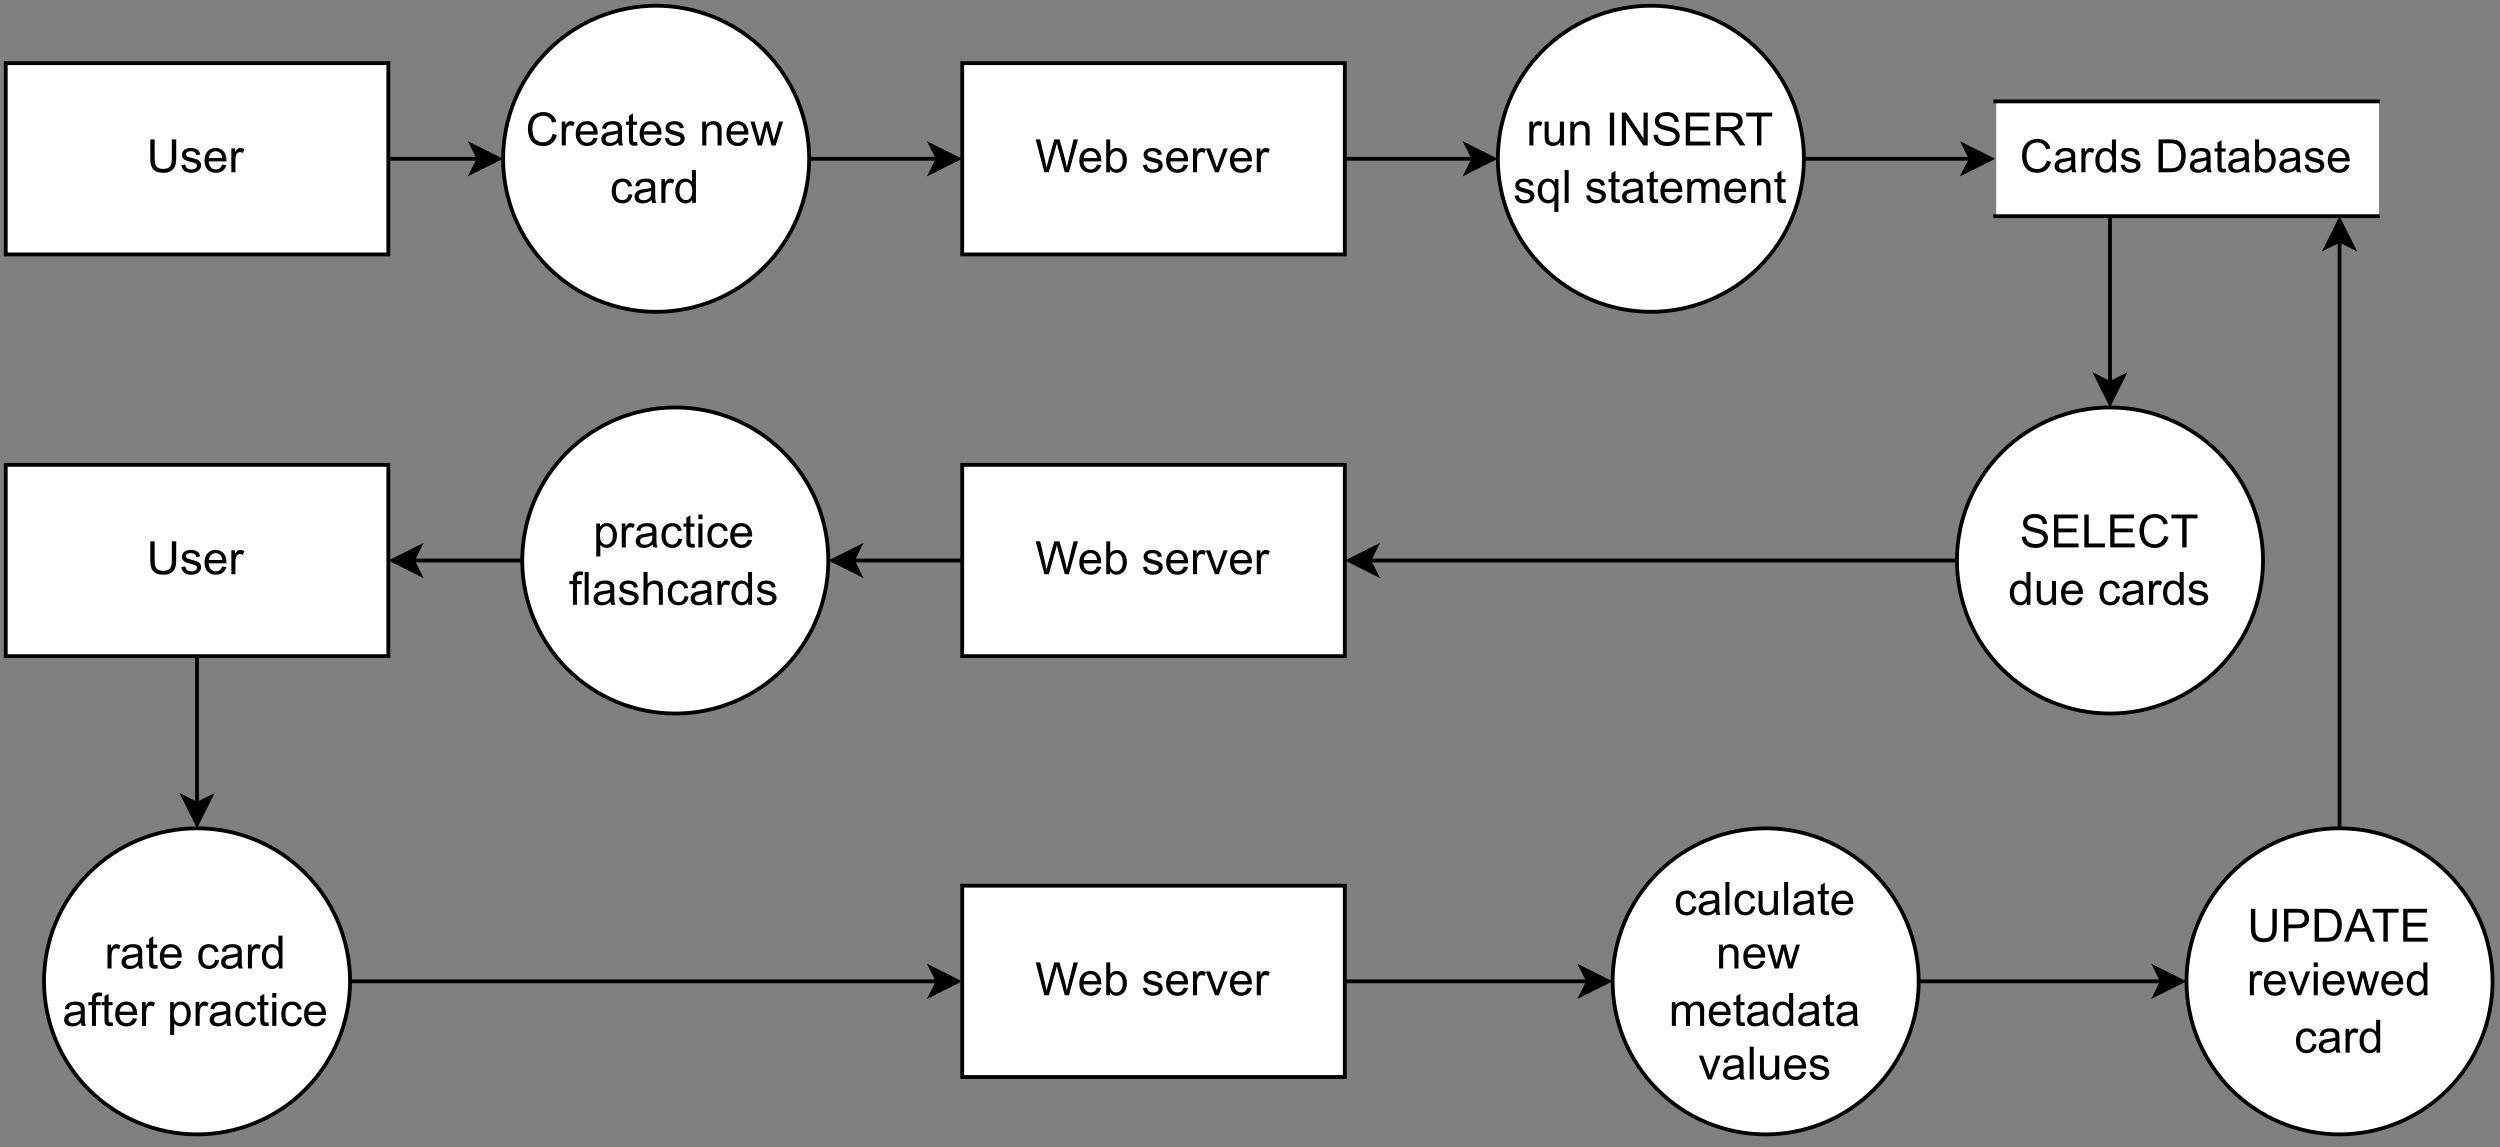 <?xml version="1.0" encoding="UTF-8" standalone="no"?>
<svg
   width="490.08pt"
   height="224.88pt"
   viewBox="0 0 490.08 224.88"
   version="1.1"
   id="svg647"
   xmlns:xlink="http://www.w3.org/1999/xlink"
   xmlns="http://www.w3.org/2000/svg"
   xmlns:svg="http://www.w3.org/2000/svg">
  <rect x="0" y="0" width="490.08" height="224.88" fill="#808080" stroke="none"/>
  <defs
     id="defs113">
    <g
       id="g102">
      <g
         id="glyph-0-0">
        <path
           d="M 1.125 0 L 1.125 -5.625 L 5.625 -5.625 L 5.625 0 Z M 1.266 -0.141 L 5.484 -0.141 L 5.484 -5.484 L 1.266 -5.484 Z M 1.266 -0.141 "
           id="path2" />
      </g>
      <g
         id="glyph-0-1">
        <path
           d="M 5.297 -2.266 L 6.141 -2.047 C 5.961 -1.348 5.641 -0.812 5.172 -0.438 C 4.711 -0.07 4.145 0.109 3.469 0.109 C 2.781 0.109 2.219 -0.031 1.781 -0.312 C 1.344 -0.594 1.008 -1 0.781 -1.531 C 0.562 -2.07 0.453 -2.648 0.453 -3.266 C 0.453 -3.941 0.578 -4.531 0.828 -5.031 C 1.086 -5.531 1.453 -5.906 1.922 -6.156 C 2.398 -6.414 2.922 -6.547 3.484 -6.547 C 4.129 -6.547 4.672 -6.379 5.109 -6.047 C 5.555 -5.723 5.863 -5.266 6.031 -4.672 L 5.188 -4.484 C 5.039 -4.953 4.828 -5.289 4.547 -5.5 C 4.266 -5.719 3.906 -5.828 3.469 -5.828 C 2.977 -5.828 2.566 -5.707 2.234 -5.469 C 1.898 -5.227 1.664 -4.906 1.531 -4.5 C 1.395 -4.102 1.328 -3.695 1.328 -3.281 C 1.328 -2.727 1.406 -2.242 1.562 -1.828 C 1.727 -1.422 1.977 -1.117 2.312 -0.922 C 2.645 -0.723 3.008 -0.625 3.406 -0.625 C 3.883 -0.625 4.285 -0.758 4.609 -1.031 C 4.941 -1.312 5.172 -1.723 5.297 -2.266 Z M 5.297 -2.266 "
           id="path5" />
      </g>
      <g
         id="glyph-0-2">
        <path
           d="M 3.641 -0.578 C 3.348 -0.328 3.066 -0.148 2.797 -0.047 C 2.523 0.055 2.234 0.109 1.922 0.109 C 1.41 0.109 1.016 -0.016 0.734 -0.266 C 0.461 -0.516 0.328 -0.836 0.328 -1.234 C 0.328 -1.461 0.379 -1.672 0.484 -1.859 C 0.586 -2.047 0.723 -2.195 0.891 -2.312 C 1.055 -2.426 1.242 -2.516 1.453 -2.578 C 1.609 -2.609 1.844 -2.645 2.156 -2.688 C 2.801 -2.758 3.273 -2.852 3.578 -2.969 C 3.578 -3.07 3.578 -3.141 3.578 -3.172 C 3.578 -3.492 3.504 -3.719 3.359 -3.844 C 3.148 -4.031 2.848 -4.125 2.453 -4.125 C 2.078 -4.125 1.801 -4.055 1.625 -3.922 C 1.445 -3.797 1.316 -3.566 1.234 -3.234 L 0.469 -3.328 C 0.531 -3.66 0.641 -3.926 0.797 -4.125 C 0.961 -4.332 1.195 -4.488 1.5 -4.594 C 1.812 -4.707 2.164 -4.766 2.562 -4.766 C 2.969 -4.766 3.289 -4.719 3.531 -4.625 C 3.781 -4.531 3.961 -4.41 4.078 -4.266 C 4.203 -4.129 4.285 -3.953 4.328 -3.734 C 4.359 -3.598 4.375 -3.359 4.375 -3.016 L 4.375 -1.953 C 4.375 -1.223 4.391 -0.758 4.422 -0.562 C 4.453 -0.363 4.52 -0.176 4.625 0 L 3.797 0 C 3.711 -0.164 3.66 -0.359 3.641 -0.578 Z M 3.578 -2.344 C 3.285 -2.227 2.852 -2.129 2.281 -2.047 C 1.957 -1.992 1.727 -1.938 1.594 -1.875 C 1.457 -1.82 1.352 -1.738 1.281 -1.625 C 1.207 -1.508 1.172 -1.383 1.172 -1.25 C 1.172 -1.039 1.25 -0.863 1.406 -0.719 C 1.562 -0.582 1.797 -0.516 2.109 -0.516 C 2.41 -0.516 2.68 -0.582 2.922 -0.719 C 3.16 -0.852 3.336 -1.035 3.453 -1.266 C 3.535 -1.441 3.578 -1.703 3.578 -2.047 Z M 3.578 -2.344 "
           id="path8" />
      </g>
      <g
         id="glyph-0-3">
        <path
           d="M 0.578 0 L 0.578 -4.672 L 1.297 -4.672 L 1.297 -3.953 C 1.473 -4.285 1.641 -4.504 1.797 -4.609 C 1.953 -4.711 2.125 -4.766 2.312 -4.766 C 2.57 -4.766 2.844 -4.68 3.125 -4.516 L 2.844 -3.781 C 2.656 -3.895 2.461 -3.953 2.266 -3.953 C 2.098 -3.953 1.941 -3.898 1.797 -3.797 C 1.66 -3.691 1.562 -3.547 1.5 -3.359 C 1.414 -3.078 1.375 -2.77 1.375 -2.438 L 1.375 0 Z M 0.578 0 "
           id="path11" />
      </g>
      <g
         id="glyph-0-4">
        <path
           d="M 3.625 0 L 3.625 -0.594 C 3.32 -0.125 2.883 0.109 2.312 0.109 C 1.945 0.109 1.609 0.004 1.297 -0.203 C 0.984 -0.41 0.738 -0.695 0.562 -1.062 C 0.395 -1.426 0.312 -1.848 0.312 -2.328 C 0.312 -2.797 0.391 -3.219 0.547 -3.594 C 0.703 -3.977 0.93 -4.27 1.234 -4.469 C 1.547 -4.664 1.895 -4.766 2.281 -4.766 C 2.562 -4.766 2.812 -4.707 3.031 -4.594 C 3.25 -4.477 3.426 -4.32 3.562 -4.125 L 3.562 -6.438 L 4.359 -6.438 L 4.359 0 Z M 1.125 -2.328 C 1.125 -1.734 1.25 -1.285 1.5 -0.984 C 1.75 -0.691 2.047 -0.547 2.391 -0.547 C 2.734 -0.547 3.023 -0.688 3.266 -0.969 C 3.516 -1.25 3.641 -1.68 3.641 -2.266 C 3.641 -2.898 3.516 -3.367 3.266 -3.672 C 3.016 -3.973 2.711 -4.125 2.359 -4.125 C 2.004 -4.125 1.707 -3.977 1.469 -3.688 C 1.238 -3.395 1.125 -2.941 1.125 -2.328 Z M 1.125 -2.328 "
           id="path14" />
      </g>
      <g
         id="glyph-0-5">
        <path
           d="M 0.281 -1.391 L 1.062 -1.516 C 1.102 -1.203 1.223 -0.961 1.422 -0.797 C 1.629 -0.629 1.91 -0.547 2.266 -0.547 C 2.629 -0.547 2.898 -0.617 3.078 -0.766 C 3.254 -0.91 3.344 -1.082 3.344 -1.281 C 3.344 -1.469 3.266 -1.609 3.109 -1.703 C 2.992 -1.773 2.723 -1.867 2.297 -1.984 C 1.711 -2.129 1.305 -2.254 1.078 -2.359 C 0.859 -2.461 0.691 -2.609 0.578 -2.797 C 0.461 -2.984 0.406 -3.191 0.406 -3.422 C 0.406 -3.629 0.453 -3.82 0.547 -4 C 0.641 -4.176 0.77 -4.328 0.938 -4.453 C 1.062 -4.535 1.227 -4.609 1.438 -4.672 C 1.656 -4.734 1.883 -4.766 2.125 -4.766 C 2.488 -4.766 2.805 -4.711 3.078 -4.609 C 3.359 -4.504 3.566 -4.363 3.703 -4.188 C 3.836 -4.008 3.93 -3.77 3.984 -3.469 L 3.203 -3.359 C 3.172 -3.598 3.066 -3.785 2.891 -3.922 C 2.723 -4.055 2.488 -4.125 2.188 -4.125 C 1.82 -4.125 1.562 -4.062 1.406 -3.938 C 1.25 -3.82 1.172 -3.68 1.172 -3.516 C 1.172 -3.41 1.203 -3.32 1.266 -3.25 C 1.328 -3.156 1.43 -3.082 1.578 -3.031 C 1.648 -3 1.879 -2.93 2.266 -2.828 C 2.828 -2.68 3.219 -2.562 3.438 -2.469 C 3.664 -2.375 3.844 -2.234 3.969 -2.047 C 4.094 -1.867 4.156 -1.645 4.156 -1.375 C 4.156 -1.102 4.078 -0.852 3.922 -0.625 C 3.766 -0.395 3.539 -0.211 3.25 -0.078 C 2.969 0.047 2.641 0.109 2.266 0.109 C 1.66 0.109 1.195 -0.016 0.875 -0.266 C 0.562 -0.523 0.363 -0.898 0.281 -1.391 Z M 0.281 -1.391 "
           id="path17" />
      </g>
      <g
         id="glyph-0-6" />
      <g
         id="glyph-0-7">
        <path
           d="M 0.688 0 L 0.688 -6.438 L 2.906 -6.438 C 3.414 -6.438 3.801 -6.406 4.062 -6.344 C 4.426 -6.258 4.738 -6.109 5 -5.891 C 5.344 -5.598 5.598 -5.227 5.766 -4.781 C 5.93 -4.344 6.016 -3.832 6.016 -3.25 C 6.016 -2.758 5.957 -2.328 5.844 -1.953 C 5.727 -1.578 5.582 -1.266 5.406 -1.016 C 5.227 -0.766 5.031 -0.566 4.812 -0.422 C 4.602 -0.285 4.348 -0.18 4.047 -0.109 C 3.754 -0.035 3.41 0 3.016 0 Z M 1.547 -0.766 L 2.922 -0.766 C 3.348 -0.766 3.68 -0.801 3.922 -0.875 C 4.16 -0.957 4.352 -1.07 4.5 -1.219 C 4.695 -1.414 4.852 -1.688 4.969 -2.031 C 5.082 -2.375 5.141 -2.785 5.141 -3.266 C 5.141 -3.941 5.031 -4.457 4.812 -4.812 C 4.594 -5.176 4.32 -5.422 4 -5.547 C 3.77 -5.641 3.406 -5.688 2.906 -5.688 L 1.547 -5.688 Z M 1.547 -0.766 "
           id="path21" />
      </g>
      <g
         id="glyph-0-8">
        <path
           d="M 2.328 -0.703 L 2.438 -0.016 C 2.207 0.035 2.008 0.062 1.844 0.062 C 1.551 0.062 1.328 0.016 1.172 -0.078 C 1.016 -0.172 0.898 -0.289 0.828 -0.438 C 0.766 -0.582 0.734 -0.891 0.734 -1.359 L 0.734 -4.047 L 0.156 -4.047 L 0.156 -4.672 L 0.734 -4.672 L 0.734 -5.828 L 1.531 -6.297 L 1.531 -4.672 L 2.328 -4.672 L 2.328 -4.047 L 1.531 -4.047 L 1.531 -1.328 C 1.531 -1.098 1.539 -0.953 1.562 -0.891 C 1.594 -0.828 1.641 -0.773 1.703 -0.734 C 1.766 -0.691 1.852 -0.672 1.969 -0.672 C 2.062 -0.672 2.18 -0.68 2.328 -0.703 Z M 2.328 -0.703 "
           id="path24" />
      </g>
      <g
         id="glyph-0-9">
        <path
           d="M 1.328 0 L 0.594 0 L 0.594 -6.438 L 1.375 -6.438 L 1.375 -4.141 C 1.707 -4.555 2.133 -4.766 2.656 -4.766 C 2.945 -4.766 3.219 -4.707 3.469 -4.594 C 3.727 -4.477 3.941 -4.316 4.109 -4.109 C 4.273 -3.898 4.406 -3.645 4.5 -3.344 C 4.594 -3.051 4.641 -2.738 4.641 -2.406 C 4.641 -1.602 4.441 -0.984 4.047 -0.547 C 3.648 -0.109 3.176 0.109 2.625 0.109 C 2.07 0.109 1.641 -0.117 1.328 -0.578 Z M 1.312 -2.375 C 1.312 -1.812 1.391 -1.406 1.547 -1.156 C 1.797 -0.75 2.129 -0.547 2.547 -0.547 C 2.898 -0.547 3.203 -0.695 3.453 -1 C 3.703 -1.301 3.828 -1.75 3.828 -2.344 C 3.828 -2.945 3.707 -3.395 3.469 -3.688 C 3.227 -3.977 2.938 -4.125 2.594 -4.125 C 2.238 -4.125 1.938 -3.973 1.688 -3.672 C 1.438 -3.367 1.312 -2.938 1.312 -2.375 Z M 1.312 -2.375 "
           id="path27" />
      </g>
      <g
         id="glyph-0-10">
        <path
           d="M 3.781 -1.5 L 4.609 -1.406 C 4.473 -0.926 4.227 -0.551 3.875 -0.281 C 3.531 -0.02 3.086 0.109 2.547 0.109 C 1.867 0.109 1.328 -0.098 0.922 -0.516 C 0.523 -0.941 0.328 -1.535 0.328 -2.297 C 0.328 -3.078 0.531 -3.68 0.938 -4.109 C 1.344 -4.547 1.867 -4.766 2.516 -4.766 C 3.141 -4.766 3.645 -4.551 4.031 -4.125 C 4.426 -3.707 4.625 -3.113 4.625 -2.344 C 4.625 -2.289 4.625 -2.219 4.625 -2.125 L 1.141 -2.125 C 1.172 -1.613 1.316 -1.223 1.578 -0.953 C 1.836 -0.68 2.164 -0.547 2.562 -0.547 C 2.852 -0.547 3.098 -0.617 3.297 -0.766 C 3.504 -0.922 3.664 -1.164 3.781 -1.5 Z M 1.188 -2.781 L 3.797 -2.781 C 3.766 -3.176 3.664 -3.473 3.5 -3.672 C 3.25 -3.973 2.922 -4.125 2.516 -4.125 C 2.148 -4.125 1.844 -4 1.594 -3.75 C 1.352 -3.508 1.219 -3.188 1.188 -2.781 Z M 1.188 -2.781 "
           id="path30" />
      </g>
      <g
         id="glyph-0-11">
        <path
           d="M 4.922 -6.438 L 5.781 -6.438 L 5.781 -2.719 C 5.781 -2.07 5.703 -1.555 5.547 -1.172 C 5.398 -0.797 5.133 -0.488 4.75 -0.25 C 4.375 -0.008 3.875 0.109 3.25 0.109 C 2.645 0.109 2.148 0.004 1.766 -0.203 C 1.391 -0.41 1.117 -0.711 0.953 -1.109 C 0.785 -1.504 0.703 -2.039 0.703 -2.719 L 0.703 -6.438 L 1.562 -6.438 L 1.562 -2.719 C 1.562 -2.164 1.613 -1.754 1.719 -1.484 C 1.82 -1.223 2 -1.02 2.25 -0.875 C 2.5 -0.727 2.812 -0.656 3.188 -0.656 C 3.812 -0.656 4.254 -0.797 4.516 -1.078 C 4.785 -1.367 4.922 -1.914 4.922 -2.719 Z M 4.922 -6.438 "
           id="path33" />
      </g>
      <g
         id="glyph-0-12">
        <path
           d="M 0.594 0 L 0.594 -4.672 L 1.312 -4.672 L 1.312 -4 C 1.645 -4.508 2.141 -4.766 2.797 -4.766 C 3.078 -4.766 3.332 -4.711 3.562 -4.609 C 3.801 -4.516 3.977 -4.383 4.094 -4.219 C 4.207 -4.062 4.289 -3.867 4.344 -3.641 C 4.375 -3.492 4.391 -3.238 4.391 -2.875 L 4.391 0 L 3.594 0 L 3.594 -2.844 C 3.594 -3.164 3.562 -3.406 3.5 -3.562 C 3.438 -3.719 3.328 -3.844 3.172 -3.938 C 3.016 -4.039 2.832 -4.094 2.625 -4.094 C 2.289 -4.094 2 -3.984 1.75 -3.766 C 1.508 -3.555 1.391 -3.148 1.391 -2.547 L 1.391 0 Z M 0.594 0 "
           id="path36" />
      </g>
      <g
         id="glyph-0-13">
        <path
           d="M 1.453 0 L 0.031 -4.672 L 0.844 -4.672 L 1.594 -1.969 L 1.859 -0.969 C 1.867 -1.02 1.953 -1.344 2.109 -1.938 L 2.844 -4.672 L 3.656 -4.672 L 4.359 -1.953 L 4.594 -1.062 L 4.859 -1.969 L 5.656 -4.672 L 6.422 -4.672 L 4.969 0 L 4.156 0 L 3.406 -2.797 L 3.219 -3.594 L 2.281 0 Z M 1.453 0 "
           id="path39" />
      </g>
      <g
         id="glyph-0-14">
        <path
           d="M 3.641 -1.703 L 4.422 -1.609 C 4.336 -1.066 4.117 -0.645 3.766 -0.344 C 3.41 -0.039 2.977 0.109 2.469 0.109 C 1.832 0.109 1.32 -0.098 0.938 -0.516 C 0.551 -0.93 0.359 -1.531 0.359 -2.312 C 0.359 -2.82 0.441 -3.266 0.609 -3.641 C 0.773 -4.016 1.023 -4.297 1.359 -4.484 C 1.703 -4.672 2.078 -4.766 2.484 -4.766 C 2.984 -4.766 3.395 -4.633 3.719 -4.375 C 4.039 -4.125 4.25 -3.766 4.344 -3.297 L 3.578 -3.172 C 3.504 -3.484 3.375 -3.719 3.188 -3.875 C 3 -4.039 2.773 -4.125 2.516 -4.125 C 2.109 -4.125 1.781 -3.977 1.531 -3.688 C 1.289 -3.406 1.172 -2.957 1.172 -2.344 C 1.172 -1.707 1.289 -1.25 1.531 -0.969 C 1.77 -0.688 2.082 -0.547 2.469 -0.547 C 2.781 -0.547 3.039 -0.641 3.25 -0.828 C 3.457 -1.016 3.586 -1.305 3.641 -1.703 Z M 3.641 -1.703 "
           id="path42" />
      </g>
      <g
         id="glyph-0-15">
        <path
           d="M 1.812 0 L 0.109 -6.438 L 0.984 -6.438 L 1.969 -2.219 C 2.07 -1.781 2.16 -1.344 2.234 -0.906 C 2.398 -1.594 2.5 -1.988 2.531 -2.094 L 3.75 -6.438 L 4.781 -6.438 L 5.703 -3.188 C 5.93 -2.375 6.098 -1.613 6.203 -0.906 C 6.285 -1.312 6.395 -1.773 6.531 -2.297 L 7.531 -6.438 L 8.391 -6.438 L 6.625 0 L 5.812 0 L 4.453 -4.906 C 4.336 -5.32 4.27 -5.578 4.25 -5.672 C 4.176 -5.367 4.113 -5.113 4.062 -4.906 L 2.688 0 Z M 1.812 0 "
           id="path45" />
      </g>
      <g
         id="glyph-0-16">
        <path
           d="M 1.891 0 L 0.109 -4.672 L 0.953 -4.672 L 1.953 -1.875 C 2.055 -1.57 2.156 -1.258 2.25 -0.938 C 2.32 -1.176 2.422 -1.469 2.547 -1.812 L 3.578 -4.672 L 4.391 -4.672 L 2.625 0 Z M 1.891 0 "
           id="path48" />
      </g>
      <g
         id="glyph-0-17">
        <path
           d="M 3.656 0 L 3.656 -0.688 C 3.289 -0.156 2.797 0.109 2.172 0.109 C 1.898 0.109 1.645 0.055 1.406 -0.047 C 1.164 -0.16 0.984 -0.297 0.859 -0.453 C 0.742 -0.609 0.664 -0.801 0.625 -1.031 C 0.594 -1.188 0.578 -1.438 0.578 -1.781 L 0.578 -4.672 L 1.359 -4.672 L 1.359 -2.078 C 1.359 -1.66 1.379 -1.383 1.422 -1.25 C 1.461 -1.039 1.562 -0.875 1.719 -0.75 C 1.883 -0.633 2.086 -0.578 2.328 -0.578 C 2.566 -0.578 2.789 -0.633 3 -0.75 C 3.207 -0.875 3.352 -1.039 3.438 -1.25 C 3.52 -1.457 3.562 -1.766 3.562 -2.172 L 3.562 -4.672 L 4.359 -4.672 L 4.359 0 Z M 3.656 0 "
           id="path51" />
      </g>
      <g
         id="glyph-0-18">
        <path
           d="M 0.844 0 L 0.844 -6.438 L 1.688 -6.438 L 1.688 0 Z M 0.844 0 "
           id="path54" />
      </g>
      <g
         id="glyph-0-19">
        <path
           d="M 0.688 0 L 0.688 -6.438 L 1.562 -6.438 L 4.938 -1.391 L 4.938 -6.438 L 5.766 -6.438 L 5.766 0 L 4.891 0 L 1.5 -5.062 L 1.5 0 Z M 0.688 0 "
           id="path57" />
      </g>
      <g
         id="glyph-0-20">
        <path
           d="M 0.406 -2.062 L 1.203 -2.141 C 1.242 -1.816 1.332 -1.551 1.469 -1.344 C 1.613 -1.133 1.832 -0.969 2.125 -0.844 C 2.414 -0.719 2.742 -0.656 3.109 -0.656 C 3.43 -0.656 3.719 -0.703 3.969 -0.797 C 4.219 -0.891 4.406 -1.02 4.531 -1.188 C 4.656 -1.363 4.719 -1.551 4.719 -1.75 C 4.719 -1.945 4.656 -2.117 4.531 -2.266 C 4.414 -2.422 4.223 -2.551 3.953 -2.656 C 3.785 -2.727 3.406 -2.832 2.812 -2.969 C 2.219 -3.113 1.801 -3.25 1.562 -3.375 C 1.258 -3.531 1.031 -3.727 0.875 -3.969 C 0.727 -4.207 0.656 -4.477 0.656 -4.781 C 0.656 -5.102 0.742 -5.406 0.922 -5.688 C 1.109 -5.969 1.379 -6.18 1.734 -6.328 C 2.086 -6.473 2.484 -6.547 2.922 -6.547 C 3.398 -6.547 3.82 -6.469 4.188 -6.312 C 4.551 -6.164 4.828 -5.941 5.016 -5.641 C 5.211 -5.336 5.32 -5 5.344 -4.625 L 4.516 -4.562 C 4.473 -4.969 4.328 -5.273 4.078 -5.484 C 3.828 -5.691 3.453 -5.797 2.953 -5.797 C 2.441 -5.797 2.066 -5.703 1.828 -5.516 C 1.586 -5.328 1.469 -5.098 1.469 -4.828 C 1.469 -4.598 1.551 -4.41 1.719 -4.266 C 1.883 -4.109 2.312 -3.953 3 -3.797 C 3.695 -3.641 4.176 -3.504 4.438 -3.391 C 4.812 -3.223 5.086 -3.004 5.266 -2.734 C 5.441 -2.473 5.531 -2.164 5.531 -1.812 C 5.531 -1.477 5.43 -1.156 5.234 -0.844 C 5.035 -0.539 4.754 -0.305 4.391 -0.141 C 4.023 0.023 3.613 0.109 3.156 0.109 C 2.57 0.109 2.082 0.023 1.688 -0.141 C 1.289 -0.316 0.977 -0.57 0.75 -0.906 C 0.531 -1.25 0.414 -1.633 0.406 -2.062 Z M 0.406 -2.062 "
           id="path60" />
      </g>
      <g
         id="glyph-0-21">
        <path
           d="M 0.719 0 L 0.719 -6.438 L 5.375 -6.438 L 5.375 -5.688 L 1.562 -5.688 L 1.562 -3.703 L 5.125 -3.703 L 5.125 -2.953 L 1.562 -2.953 L 1.562 -0.766 L 5.516 -0.766 L 5.516 0 Z M 0.719 0 "
           id="path63" />
      </g>
      <g
         id="glyph-0-22">
        <path
           d="M 0.703 0 L 0.703 -6.438 L 3.562 -6.438 C 4.133 -6.438 4.57 -6.379 4.875 -6.266 C 5.176 -6.148 5.414 -5.945 5.594 -5.656 C 5.77 -5.363 5.859 -5.039 5.859 -4.688 C 5.859 -4.227 5.707 -3.844 5.406 -3.531 C 5.113 -3.219 4.66 -3.02 4.047 -2.938 C 4.266 -2.82 4.438 -2.711 4.562 -2.609 C 4.812 -2.379 5.047 -2.094 5.266 -1.75 L 6.391 0 L 5.312 0 L 4.453 -1.344 C 4.211 -1.727 4.008 -2.02 3.844 -2.219 C 3.688 -2.426 3.539 -2.57 3.406 -2.656 C 3.281 -2.738 3.156 -2.797 3.031 -2.828 C 2.926 -2.848 2.766 -2.859 2.547 -2.859 L 1.562 -2.859 L 1.562 0 Z M 1.562 -3.594 L 3.391 -3.594 C 3.785 -3.594 4.094 -3.633 4.312 -3.719 C 4.531 -3.801 4.695 -3.93 4.812 -4.109 C 4.926 -4.285 4.984 -4.477 4.984 -4.688 C 4.984 -4.988 4.867 -5.238 4.641 -5.438 C 4.422 -5.633 4.07 -5.734 3.594 -5.734 L 1.562 -5.734 Z M 1.562 -3.594 "
           id="path66" />
      </g>
      <g
         id="glyph-0-23">
        <path
           d="M 2.328 0 L 2.328 -5.688 L 0.219 -5.688 L 0.219 -6.438 L 5.312 -6.438 L 5.312 -5.688 L 3.188 -5.688 L 3.188 0 Z M 2.328 0 "
           id="path69" />
      </g>
      <g
         id="glyph-0-24">
        <path
           d="M 3.562 1.781 L 3.562 -0.5 C 3.445 -0.32 3.273 -0.176 3.047 -0.062 C 2.828 0.051 2.594 0.109 2.344 0.109 C 1.789 0.109 1.312 -0.109 0.906 -0.547 C 0.508 -0.992 0.312 -1.602 0.312 -2.375 C 0.312 -2.844 0.391 -3.266 0.547 -3.641 C 0.711 -4.016 0.953 -4.297 1.266 -4.484 C 1.578 -4.672 1.914 -4.766 2.281 -4.766 C 2.863 -4.766 3.316 -4.523 3.641 -4.047 L 3.641 -4.672 L 4.359 -4.672 L 4.359 1.781 Z M 1.125 -2.344 C 1.125 -1.75 1.25 -1.301 1.5 -1 C 1.758 -0.695 2.062 -0.547 2.406 -0.547 C 2.75 -0.547 3.039 -0.688 3.281 -0.969 C 3.52 -1.258 3.641 -1.695 3.641 -2.281 C 3.641 -2.895 3.508 -3.359 3.25 -3.672 C 3 -3.992 2.703 -4.156 2.359 -4.156 C 2.016 -4.156 1.723 -4.008 1.484 -3.719 C 1.242 -3.426 1.125 -2.969 1.125 -2.344 Z M 1.125 -2.344 "
           id="path72" />
      </g>
      <g
         id="glyph-0-25">
        <path
           d="M 0.578 0 L 0.578 -6.438 L 1.359 -6.438 L 1.359 0 Z M 0.578 0 "
           id="path75" />
      </g>
      <g
         id="glyph-0-26">
        <path
           d="M 0.594 0 L 0.594 -4.672 L 1.297 -4.672 L 1.297 -4.016 C 1.441 -4.242 1.633 -4.426 1.875 -4.562 C 2.125 -4.695 2.406 -4.766 2.719 -4.766 C 3.062 -4.766 3.344 -4.691 3.562 -4.547 C 3.781 -4.41 3.938 -4.211 4.031 -3.953 C 4.406 -4.492 4.883 -4.766 5.469 -4.766 C 5.938 -4.766 6.297 -4.633 6.547 -4.375 C 6.797 -4.125 6.922 -3.734 6.922 -3.203 L 6.922 0 L 6.125 0 L 6.125 -2.938 C 6.125 -3.258 6.098 -3.488 6.047 -3.625 C 6.004 -3.758 5.914 -3.867 5.781 -3.953 C 5.645 -4.047 5.484 -4.094 5.297 -4.094 C 4.973 -4.094 4.703 -3.984 4.484 -3.766 C 4.266 -3.547 4.156 -3.195 4.156 -2.719 L 4.156 0 L 3.359 0 L 3.359 -3.031 C 3.359 -3.383 3.297 -3.648 3.172 -3.828 C 3.047 -4.004 2.836 -4.094 2.547 -4.094 C 2.316 -4.094 2.109 -4.031 1.922 -3.906 C 1.734 -3.789 1.598 -3.617 1.516 -3.391 C 1.43 -3.172 1.391 -2.848 1.391 -2.422 L 1.391 0 Z M 0.594 0 "
           id="path78" />
      </g>
      <g
         id="glyph-0-27">
        <path
           d="M 0.656 0 L 0.656 -6.438 L 1.516 -6.438 L 1.516 -0.766 L 4.688 -0.766 L 4.688 0 Z M 0.656 0 "
           id="path81" />
      </g>
      <g
         id="glyph-0-28">
        <path
           d="M 0.594 1.781 L 0.594 -4.672 L 1.312 -4.672 L 1.312 -4.062 C 1.477 -4.301 1.664 -4.477 1.875 -4.594 C 2.094 -4.707 2.359 -4.766 2.672 -4.766 C 3.066 -4.766 3.414 -4.66 3.719 -4.453 C 4.02 -4.254 4.25 -3.969 4.406 -3.594 C 4.562 -3.219 4.641 -2.812 4.641 -2.375 C 4.641 -1.895 4.551 -1.461 4.375 -1.078 C 4.207 -0.691 3.961 -0.395 3.641 -0.188 C 3.316 0.008 2.973 0.109 2.609 0.109 C 2.348 0.109 2.113 0.051 1.906 -0.062 C 1.695 -0.176 1.523 -0.316 1.391 -0.484 L 1.391 1.781 Z M 1.312 -2.312 C 1.312 -1.707 1.43 -1.258 1.672 -0.969 C 1.922 -0.688 2.219 -0.547 2.562 -0.547 C 2.906 -0.547 3.203 -0.691 3.453 -0.984 C 3.711 -1.285 3.844 -1.75 3.844 -2.375 C 3.844 -2.969 3.719 -3.41 3.469 -3.703 C 3.227 -4.004 2.938 -4.156 2.594 -4.156 C 2.258 -4.156 1.961 -3.992 1.703 -3.672 C 1.441 -3.359 1.312 -2.906 1.312 -2.312 Z M 1.312 -2.312 "
           id="path84" />
      </g>
      <g
         id="glyph-0-29">
        <path
           d="M 0.594 -5.531 L 0.594 -6.438 L 1.391 -6.438 L 1.391 -5.531 Z M 0.594 0 L 0.594 -4.672 L 1.391 -4.672 L 1.391 0 Z M 0.594 0 "
           id="path87" />
      </g>
      <g
         id="glyph-0-30">
        <path
           d="M 0.781 0 L 0.781 -4.047 L 0.078 -4.047 L 0.078 -4.672 L 0.781 -4.672 L 0.781 -5.156 C 0.781 -5.477 0.805 -5.711 0.859 -5.859 C 0.941 -6.066 1.078 -6.234 1.266 -6.359 C 1.461 -6.484 1.734 -6.547 2.078 -6.547 C 2.297 -6.547 2.539 -6.52 2.812 -6.469 L 2.688 -5.781 C 2.531 -5.812 2.379 -5.828 2.234 -5.828 C 1.992 -5.828 1.82 -5.773 1.719 -5.672 C 1.613 -5.566 1.562 -5.375 1.562 -5.094 L 1.562 -4.672 L 2.484 -4.672 L 2.484 -4.047 L 1.562 -4.047 L 1.562 0 Z M 0.781 0 "
           id="path90" />
      </g>
      <g
         id="glyph-0-31">
        <path
           d="M 0.594 0 L 0.594 -6.438 L 1.391 -6.438 L 1.391 -4.125 C 1.754 -4.551 2.219 -4.766 2.781 -4.766 C 3.125 -4.766 3.422 -4.695 3.672 -4.562 C 3.93 -4.426 4.113 -4.238 4.219 -4 C 4.332 -3.758 4.391 -3.41 4.391 -2.953 L 4.391 0 L 3.609 0 L 3.609 -2.953 C 3.609 -3.348 3.52 -3.633 3.344 -3.812 C 3.176 -4 2.938 -4.094 2.625 -4.094 C 2.383 -4.094 2.16 -4.031 1.953 -3.906 C 1.742 -3.789 1.598 -3.629 1.516 -3.422 C 1.43 -3.211 1.391 -2.922 1.391 -2.547 L 1.391 0 Z M 0.594 0 "
           id="path93" />
      </g>
      <g
         id="glyph-0-32">
        <path
           d="M 0.688 0 L 0.688 -6.438 L 3.125 -6.438 C 3.551 -6.438 3.879 -6.414 4.109 -6.375 C 4.422 -6.32 4.68 -6.223 4.891 -6.078 C 5.109 -5.93 5.281 -5.723 5.406 -5.453 C 5.539 -5.191 5.609 -4.898 5.609 -4.578 C 5.609 -4.023 5.43 -3.562 5.078 -3.188 C 4.734 -2.812 4.109 -2.625 3.203 -2.625 L 1.547 -2.625 L 1.547 0 Z M 1.547 -3.375 L 3.219 -3.375 C 3.758 -3.375 4.145 -3.477 4.375 -3.688 C 4.613 -3.895 4.734 -4.18 4.734 -4.547 C 4.734 -4.816 4.664 -5.047 4.531 -5.234 C 4.395 -5.43 4.211 -5.562 3.984 -5.625 C 3.848 -5.664 3.582 -5.688 3.188 -5.688 L 1.547 -5.688 Z M 1.547 -3.375 "
           id="path96" />
      </g>
      <g
         id="glyph-0-33">
        <path
           d="M -0.016 0 L 2.469 -6.438 L 3.375 -6.438 L 6.016 0 L 5.047 0 L 4.297 -1.953 L 1.594 -1.953 L 0.891 0 Z M 1.844 -2.641 L 4.031 -2.641 L 3.359 -4.438 C 3.148 -4.977 3 -5.422 2.906 -5.766 C 2.82 -5.348 2.703 -4.938 2.547 -4.531 Z M 1.844 -2.641 "
           id="path99" />
      </g>
    </g>
    <clipPath
       id="clip-0">
      <path
         clip-rule="nonzero"
         d="M 4 158 L 73 158 L 73 223.613 L 4 223.613 Z M 4 158 "
         id="path104" />
    </clipPath>
    <clipPath
       id="clip-1">
      <path
         clip-rule="nonzero"
         d="M 312 158 L 381 158 L 381 223.613 L 312 223.613 Z M 312 158 "
         id="path107" />
    </clipPath>
    <clipPath
       id="clip-2">
      <path
         clip-rule="nonzero"
         d="M 424 158 L 490 158 L 490 223.613 L 424 223.613 Z M 424 158 "
         id="path110" />
    </clipPath>
  </defs>
  <path
     fill="none"
     stroke-width="1"
     stroke-linecap="butt"
     stroke-linejoin="miter"
     stroke="rgb(0%, 0%, 0%)"
     stroke-opacity="1"
     stroke-miterlimit="10"
     d="M 551 56.002 L 551 99.631 "
     transform="matrix(0.75, 0, 0, 0.75, 0.375, 0.375)"
     id="path115" />
  <path
     fill-rule="nonzero"
     fill="rgb(0%, 0%, 0%)"
     fill-opacity="1"
     stroke-width="1"
     stroke-linecap="butt"
     stroke-linejoin="miter"
     stroke="rgb(0%, 0%, 0%)"
     stroke-opacity="1"
     stroke-miterlimit="10"
     d="M 551 104.879 L 547.502 97.882 L 551 99.631 L 554.498 97.882 Z M 551 104.879 "
     transform="matrix(0.75, 0, 0, 0.75, 0.375, 0.375)"
     id="path117" />
  <path
     fill-rule="nonzero"
     fill="rgb(100%, 100%, 100%)"
     fill-opacity="1"
     d="M 391.324 19.887 L 466.363 19.887 L 466.363 42.398 L 391.324 42.398 Z M 391.324 19.887 "
     id="path119" />
  <path
     fill="none"
     stroke-width="1"
     stroke-linecap="square"
     stroke-linejoin="miter"
     stroke="rgb(0%, 0%, 0%)"
     stroke-opacity="1"
     stroke-miterlimit="10"
     d="M 520.999 26.002 L 621.001 26.002 M 621.001 56.002 L 520.999 56.002 "
     transform="matrix(0.75, 0, 0, 0.75, 0.375, 0.375)"
     id="path121" />
  <g
     fill="#000000"
     fill-opacity="1"
     id="g151">
    <use
       xlink:href="#glyph-0-1"
       x="395.932"
       y="33.767"
       id="use123" />
    <use
       xlink:href="#glyph-0-2"
       x="402.435"
       y="33.767"
       id="use125" />
    <use
       xlink:href="#glyph-0-3"
       x="407.443"
       y="33.767"
       id="use127" />
    <use
       xlink:href="#glyph-0-4"
       x="410.442"
       y="33.767"
       id="use129" />
    <use
       xlink:href="#glyph-0-5"
       x="415.45"
       y="33.767"
       id="use131" />
    <use
       xlink:href="#glyph-0-6"
       x="419.952"
       y="33.767"
       id="use133" />
    <use
       xlink:href="#glyph-0-7"
       x="422.454"
       y="33.767"
       id="use135" />
    <use
       xlink:href="#glyph-0-2"
       x="428.957"
       y="33.767"
       id="use137" />
    <use
       xlink:href="#glyph-0-8"
       x="433.965"
       y="33.767"
       id="use139" />
    <use
       xlink:href="#glyph-0-2"
       x="436.466"
       y="33.767"
       id="use141" />
    <use
       xlink:href="#glyph-0-9"
       x="441.474"
       y="33.767"
       id="use143" />
    <use
       xlink:href="#glyph-0-2"
       x="446.482"
       y="33.767"
       id="use145" />
    <use
       xlink:href="#glyph-0-5"
       x="451.49"
       y="33.767"
       id="use147" />
    <use
       xlink:href="#glyph-0-10"
       x="455.992"
       y="33.767"
       id="use149" />
  </g>
  <path
     fill="none"
     stroke-width="1"
     stroke-linecap="butt"
     stroke-linejoin="miter"
     stroke="rgb(0%, 0%, 0%)"
     stroke-opacity="1"
     stroke-miterlimit="10"
     d="M 101 41 L 121 41 L 111 41 L 124.629 41 "
     transform="matrix(0.75, 0, 0, 0.75, 0.375, 0.375)"
     id="path153" />
  <path
     fill-rule="nonzero"
     fill="rgb(0%, 0%, 0%)"
     fill-opacity="1"
     stroke-width="1"
     stroke-linecap="butt"
     stroke-linejoin="miter"
     stroke="rgb(0%, 0%, 0%)"
     stroke-opacity="1"
     stroke-miterlimit="10"
     d="M 129.881 41 L 122.88 44.498 L 124.629 41 L 122.88 37.501 Z M 129.881 41 "
     transform="matrix(0.75, 0, 0, 0.75, 0.375, 0.375)"
     id="path155" />
  <path
     fill-rule="nonzero"
     fill="rgb(100%, 100%, 100%)"
     fill-opacity="1"
     stroke-width="1"
     stroke-linecap="butt"
     stroke-linejoin="miter"
     stroke="rgb(0%, 0%, 0%)"
     stroke-opacity="1"
     stroke-miterlimit="4"
     d="M 0.999 16.002 L 101 16.002 L 101 66.003 L 0.999 66.003 Z M 0.999 16.002 "
     transform="matrix(0.75, 0, 0, 0.75, 0.375, 0.375)"
     id="path157" />
  <g
     fill="#000000"
     fill-opacity="1"
     id="g167">
    <use
       xlink:href="#glyph-0-11"
       x="28.761"
       y="33.767"
       id="use159" />
    <use
       xlink:href="#glyph-0-5"
       x="35.264"
       y="33.767"
       id="use161" />
    <use
       xlink:href="#glyph-0-10"
       x="39.766"
       y="33.767"
       id="use163" />
    <use
       xlink:href="#glyph-0-3"
       x="44.774"
       y="33.767"
       id="use165" />
  </g>
  <path
     fill="none"
     stroke-width="1"
     stroke-linecap="butt"
     stroke-linejoin="miter"
     stroke="rgb(0%, 0%, 0%)"
     stroke-opacity="1"
     stroke-miterlimit="10"
     d="M 211.001 41 L 244.63 41 "
     transform="matrix(0.75, 0, 0, 0.75, 0.375, 0.375)"
     id="path169" />
  <path
     fill-rule="nonzero"
     fill="rgb(0%, 0%, 0%)"
     fill-opacity="1"
     stroke-width="1"
     stroke-linecap="butt"
     stroke-linejoin="miter"
     stroke="rgb(0%, 0%, 0%)"
     stroke-opacity="1"
     stroke-miterlimit="10"
     d="M 249.877 41 L 242.881 44.498 L 244.63 41 L 242.881 37.501 Z M 249.877 41 "
     transform="matrix(0.75, 0, 0, 0.75, 0.375, 0.375)"
     id="path171" />
  <path
     fill-rule="nonzero"
     fill="rgb(100%, 100%, 100%)"
     fill-opacity="1"
     stroke-width="1"
     stroke-linecap="butt"
     stroke-linejoin="miter"
     stroke="rgb(0%, 0%, 0%)"
     stroke-opacity="1"
     stroke-miterlimit="4"
     d="M 211.001 41 C 211.001 42.311 210.934 43.618 210.809 44.92 C 210.679 46.226 210.486 47.517 210.231 48.803 C 209.976 50.089 209.658 51.359 209.278 52.614 C 208.898 53.863 208.456 55.097 207.956 56.31 C 207.456 57.517 206.894 58.699 206.275 59.855 C 205.66 61.01 204.989 62.135 204.26 63.223 C 203.531 64.311 202.75 65.362 201.923 66.377 C 201.09 67.387 200.21 68.355 199.283 69.282 C 198.357 70.209 197.389 71.088 196.373 71.921 C 195.364 72.749 194.312 73.53 193.224 74.259 C 192.136 74.988 191.012 75.659 189.856 76.279 C 188.7 76.893 187.519 77.455 186.306 77.955 C 185.098 78.454 183.864 78.897 182.61 79.277 C 181.36 79.657 180.09 79.975 178.804 80.23 C 177.519 80.485 176.222 80.677 174.921 80.807 C 173.619 80.938 172.308 81 171.001 81 C 169.689 81 168.383 80.938 167.081 80.807 C 165.775 80.677 164.484 80.485 163.198 80.23 C 161.912 79.975 160.642 79.657 159.387 79.277 C 158.133 78.897 156.904 78.454 155.691 77.955 C 154.483 77.455 153.302 76.893 152.146 76.279 C 150.99 75.659 149.866 74.988 148.778 74.259 C 147.69 73.53 146.638 72.749 145.623 71.921 C 144.613 71.088 143.64 70.209 142.713 69.282 C 141.792 68.355 140.912 67.387 140.079 66.377 C 139.246 65.362 138.471 64.311 137.742 63.223 C 137.013 62.135 136.342 61.01 135.722 59.855 C 135.108 58.699 134.546 57.517 134.046 56.31 C 133.541 55.097 133.104 53.863 132.724 52.614 C 132.344 51.359 132.026 50.089 131.771 48.803 C 131.511 47.517 131.323 46.226 131.193 44.92 C 131.063 43.618 131.001 42.311 131.001 41 C 131.001 39.688 131.063 38.381 131.193 37.08 C 131.323 35.773 131.511 34.482 131.771 33.196 C 132.026 31.911 132.344 30.64 132.724 29.391 C 133.104 28.136 133.541 26.903 134.046 25.695 C 134.546 24.482 135.108 23.3 135.722 22.145 C 136.342 20.989 137.013 19.865 137.742 18.777 C 138.471 17.689 139.246 16.637 140.079 15.622 C 140.912 14.612 141.792 13.644 142.713 12.717 C 143.64 11.791 144.613 10.911 145.623 10.078 C 146.638 9.25 147.69 8.469 148.778 7.741 C 149.866 7.012 150.99 6.34 152.146 5.721 C 153.302 5.107 154.483 4.544 155.691 4.045 C 156.904 3.545 158.133 3.102 159.387 2.722 C 160.642 2.342 161.912 2.025 163.198 1.77 C 164.484 1.515 165.775 1.322 167.081 1.192 C 168.383 1.062 169.689 0.999 171.001 0.999 C 172.308 0.999 173.619 1.062 174.921 1.192 C 176.222 1.322 177.519 1.515 178.804 1.77 C 180.09 2.025 181.36 2.342 182.61 2.722 C 183.864 3.102 185.098 3.545 186.306 4.045 C 187.519 4.544 188.7 5.107 189.856 5.721 C 191.012 6.34 192.136 7.012 193.224 7.741 C 194.312 8.469 195.364 9.25 196.373 10.078 C 197.389 10.911 198.357 11.791 199.283 12.717 C 200.21 13.644 201.09 14.612 201.923 15.622 C 202.75 16.637 203.531 17.689 204.26 18.777 C 204.989 19.865 205.66 20.989 206.275 22.145 C 206.894 23.3 207.456 24.482 207.956 25.695 C 208.456 26.903 208.898 28.136 209.278 29.391 C 209.658 30.64 209.976 31.911 210.231 33.196 C 210.486 34.482 210.679 35.773 210.809 37.08 C 210.934 38.381 211.001 39.688 211.001 41 Z M 211.001 41 "
     transform="matrix(0.75, 0, 0, 0.75, 0.375, 0.375)"
     id="path173" />
  <g
     fill="#000000"
     fill-opacity="1"
     id="g197">
    <use
       xlink:href="#glyph-0-1"
       x="103.037"
       y="28.515"
       id="use175" />
    <use
       xlink:href="#glyph-0-3"
       x="109.54"
       y="28.515"
       id="use177" />
    <use
       xlink:href="#glyph-0-10"
       x="112.538"
       y="28.515"
       id="use179" />
    <use
       xlink:href="#glyph-0-2"
       x="117.546"
       y="28.515"
       id="use181" />
    <use
       xlink:href="#glyph-0-8"
       x="122.554"
       y="28.515"
       id="use183" />
    <use
       xlink:href="#glyph-0-10"
       x="125.056"
       y="28.515"
       id="use185" />
    <use
       xlink:href="#glyph-0-5"
       x="130.064"
       y="28.515"
       id="use187" />
    <use
       xlink:href="#glyph-0-6"
       x="134.566"
       y="28.515"
       id="use189" />
    <use
       xlink:href="#glyph-0-12"
       x="137.068"
       y="28.515"
       id="use191" />
    <use
       xlink:href="#glyph-0-10"
       x="142.076"
       y="28.515"
       id="use193" />
    <use
       xlink:href="#glyph-0-13"
       x="147.084"
       y="28.515"
       id="use195" />
  </g>
  <g
     fill="#000000"
     fill-opacity="1"
     id="g207">
    <use
       xlink:href="#glyph-0-14"
       x="119.557"
       y="39.77"
       id="use199" />
    <use
       xlink:href="#glyph-0-2"
       x="124.059"
       y="39.77"
       id="use201" />
    <use
       xlink:href="#glyph-0-3"
       x="129.067"
       y="39.77"
       id="use203" />
    <use
       xlink:href="#glyph-0-4"
       x="132.066"
       y="39.77"
       id="use205" />
  </g>
  <path
     fill="none"
     stroke-width="1"
     stroke-linecap="butt"
     stroke-linejoin="miter"
     stroke="rgb(0%, 0%, 0%)"
     stroke-opacity="1"
     stroke-miterlimit="10"
     d="M 350.998 41 L 384.632 41 "
     transform="matrix(0.75, 0, 0, 0.75, 0.375, 0.375)"
     id="path209" />
  <path
     fill-rule="nonzero"
     fill="rgb(0%, 0%, 0%)"
     fill-opacity="1"
     stroke-width="1"
     stroke-linecap="butt"
     stroke-linejoin="miter"
     stroke="rgb(0%, 0%, 0%)"
     stroke-opacity="1"
     stroke-miterlimit="10"
     d="M 389.879 41 L 382.882 44.498 L 384.632 41 L 382.882 37.501 Z M 389.879 41 "
     transform="matrix(0.75, 0, 0, 0.75, 0.375, 0.375)"
     id="path211" />
  <path
     fill-rule="nonzero"
     fill="rgb(100%, 100%, 100%)"
     fill-opacity="1"
     stroke-width="1"
     stroke-linecap="butt"
     stroke-linejoin="miter"
     stroke="rgb(0%, 0%, 0%)"
     stroke-opacity="1"
     stroke-miterlimit="4"
     d="M 251.002 16.002 L 350.998 16.002 L 350.998 66.003 L 251.002 66.003 Z M 251.002 16.002 "
     transform="matrix(0.75, 0, 0, 0.75, 0.375, 0.375)"
     id="path213" />
  <g
     fill="#000000"
     fill-opacity="1"
     id="g217">
    <use
       xlink:href="#glyph-0-15"
       x="202.92"
       y="33.767"
       id="use215" />
  </g>
  <g
     fill="#000000"
     fill-opacity="1"
     id="g237">
    <use
       xlink:href="#glyph-0-10"
       x="211.256"
       y="33.767"
       id="use219" />
    <use
       xlink:href="#glyph-0-9"
       x="216.264"
       y="33.767"
       id="use221" />
    <use
       xlink:href="#glyph-0-6"
       x="221.272"
       y="33.767"
       id="use223" />
    <use
       xlink:href="#glyph-0-5"
       x="223.774"
       y="33.767"
       id="use225" />
    <use
       xlink:href="#glyph-0-10"
       x="228.276"
       y="33.767"
       id="use227" />
    <use
       xlink:href="#glyph-0-3"
       x="233.284"
       y="33.767"
       id="use229" />
    <use
       xlink:href="#glyph-0-16"
       x="236.283"
       y="33.767"
       id="use231" />
    <use
       xlink:href="#glyph-0-10"
       x="240.785"
       y="33.767"
       id="use233" />
    <use
       xlink:href="#glyph-0-3"
       x="245.793"
       y="33.767"
       id="use235" />
  </g>
  <path
     fill="none"
     stroke-width="1"
     stroke-linecap="butt"
     stroke-linejoin="miter"
     stroke="rgb(0%, 0%, 0%)"
     stroke-opacity="1"
     stroke-miterlimit="10"
     d="M 470.999 41 L 514.628 41 "
     transform="matrix(0.75, 0, 0, 0.75, 0.375, 0.375)"
     id="path239" />
  <path
     fill-rule="nonzero"
     fill="rgb(0%, 0%, 0%)"
     fill-opacity="1"
     stroke-width="1"
     stroke-linecap="butt"
     stroke-linejoin="miter"
     stroke="rgb(0%, 0%, 0%)"
     stroke-opacity="1"
     stroke-miterlimit="10"
     d="M 519.88 41 L 512.879 44.498 L 514.628 41 L 512.879 37.501 Z M 519.88 41 "
     transform="matrix(0.75, 0, 0, 0.75, 0.375, 0.375)"
     id="path241" />
  <path
     fill-rule="nonzero"
     fill="rgb(100%, 100%, 100%)"
     fill-opacity="1"
     stroke-width="1"
     stroke-linecap="butt"
     stroke-linejoin="miter"
     stroke="rgb(0%, 0%, 0%)"
     stroke-opacity="1"
     stroke-miterlimit="4"
     d="M 470.999 41 C 470.999 42.311 470.936 43.618 470.806 44.92 C 470.681 46.226 470.489 47.517 470.234 48.803 C 469.973 50.089 469.656 51.359 469.276 52.614 C 468.896 53.863 468.459 55.097 467.954 56.31 C 467.454 57.517 466.897 58.699 466.277 59.855 C 465.658 61.01 464.986 62.135 464.258 63.223 C 463.529 64.311 462.753 65.362 461.92 66.377 C 461.087 67.387 460.213 68.355 459.286 69.282 C 458.36 70.209 457.386 71.088 456.376 71.921 C 455.361 72.749 454.31 73.53 453.222 74.259 C 452.134 74.988 451.009 75.659 449.853 76.279 C 448.703 76.893 447.516 77.455 446.308 77.955 C 445.096 78.454 443.867 78.897 442.612 79.277 C 441.358 79.657 440.088 79.975 438.802 80.23 C 437.521 80.485 436.225 80.677 434.918 80.807 C 433.617 80.938 432.31 81 430.999 81 C 429.692 81 428.385 80.938 427.079 80.807 C 425.777 80.677 424.481 80.485 423.195 80.23 C 421.909 79.975 420.644 79.657 419.39 79.277 C 418.135 78.897 416.902 78.454 415.694 77.955 C 414.481 77.455 413.299 76.893 412.144 76.279 C 410.988 75.659 409.869 74.988 408.775 74.259 C 407.688 73.53 406.636 72.749 405.626 71.921 C 404.611 71.088 403.643 70.209 402.716 69.282 C 401.789 68.355 400.91 67.387 400.082 66.377 C 399.249 65.362 398.468 64.311 397.739 63.223 C 397.016 62.135 396.339 61.01 395.725 59.855 C 395.105 58.699 394.548 57.517 394.043 56.31 C 393.544 55.097 393.101 53.863 392.721 52.614 C 392.341 51.359 392.024 50.089 391.769 48.803 C 391.513 47.517 391.321 46.226 391.191 44.92 C 391.066 43.618 390.998 42.311 390.998 41 C 390.998 39.688 391.066 38.381 391.191 37.08 C 391.321 35.773 391.513 34.482 391.769 33.196 C 392.024 31.911 392.341 30.64 392.721 29.391 C 393.101 28.136 393.544 26.903 394.043 25.695 C 394.548 24.482 395.105 23.3 395.725 22.145 C 396.339 20.989 397.016 19.865 397.739 18.777 C 398.468 17.689 399.249 16.637 400.082 15.622 C 400.91 14.612 401.789 13.644 402.716 12.717 C 403.643 11.791 404.611 10.911 405.626 10.078 C 406.636 9.25 407.688 8.469 408.775 7.741 C 409.869 7.012 410.988 6.34 412.144 5.721 C 413.299 5.107 414.481 4.544 415.694 4.045 C 416.902 3.545 418.135 3.102 419.39 2.722 C 420.644 2.342 421.909 2.025 423.195 1.77 C 424.481 1.515 425.777 1.322 427.079 1.192 C 428.385 1.062 429.692 0.999 430.999 0.999 C 432.31 0.999 433.617 1.062 434.918 1.192 C 436.225 1.322 437.521 1.515 438.802 1.77 C 440.088 2.025 441.358 2.342 442.612 2.722 C 443.867 3.102 445.096 3.545 446.308 4.045 C 447.516 4.544 448.703 5.107 449.853 5.721 C 451.009 6.34 452.134 7.012 453.222 7.741 C 454.31 8.469 455.361 9.25 456.376 10.078 C 457.386 10.911 458.36 11.791 459.286 12.717 C 460.213 13.644 461.087 14.612 461.92 15.622 C 462.753 16.637 463.529 17.689 464.258 18.777 C 464.986 19.865 465.658 20.989 466.277 22.145 C 466.897 23.3 467.454 24.482 467.954 25.695 C 468.459 26.903 468.896 28.136 469.276 29.391 C 469.656 30.64 469.973 31.911 470.234 33.196 C 470.489 34.482 470.681 35.773 470.806 37.08 C 470.936 38.381 470.999 39.688 470.999 41 Z M 470.999 41 "
     transform="matrix(0.75, 0, 0, 0.75, 0.375, 0.375)"
     id="path243" />
  <g
     fill="#000000"
     fill-opacity="1"
     id="g263">
    <use
       xlink:href="#glyph-0-3"
       x="299.227"
       y="28.515"
       id="use245" />
    <use
       xlink:href="#glyph-0-17"
       x="302.225"
       y="28.515"
       id="use247" />
    <use
       xlink:href="#glyph-0-12"
       x="307.233"
       y="28.515"
       id="use249" />
    <use
       xlink:href="#glyph-0-6"
       x="312.241"
       y="28.515"
       id="use251" />
    <use
       xlink:href="#glyph-0-18"
       x="314.743"
       y="28.515"
       id="use253" />
    <use
       xlink:href="#glyph-0-19"
       x="317.245"
       y="28.515"
       id="use255" />
    <use
       xlink:href="#glyph-0-20"
       x="323.748"
       y="28.515"
       id="use257" />
    <use
       xlink:href="#glyph-0-21"
       x="329.754"
       y="28.515"
       id="use259" />
    <use
       xlink:href="#glyph-0-22"
       x="335.76"
       y="28.515"
       id="use261" />
  </g>
  <g
     fill="#000000"
     fill-opacity="1"
     id="g267">
    <use
       xlink:href="#glyph-0-23"
       x="342.1"
       y="28.515"
       id="use265" />
  </g>
  <g
     fill="#000000"
     fill-opacity="1"
     id="g295">
    <use
       xlink:href="#glyph-0-5"
       x="296.636"
       y="39.77"
       id="use269" />
    <use
       xlink:href="#glyph-0-24"
       x="301.138"
       y="39.77"
       id="use271" />
    <use
       xlink:href="#glyph-0-25"
       x="306.146"
       y="39.77"
       id="use273" />
    <use
       xlink:href="#glyph-0-6"
       x="308.146"
       y="39.77"
       id="use275" />
    <use
       xlink:href="#glyph-0-5"
       x="310.648"
       y="39.77"
       id="use277" />
    <use
       xlink:href="#glyph-0-8"
       x="315.151"
       y="39.77"
       id="use279" />
    <use
       xlink:href="#glyph-0-2"
       x="317.652"
       y="39.77"
       id="use281" />
    <use
       xlink:href="#glyph-0-8"
       x="322.66"
       y="39.77"
       id="use283" />
    <use
       xlink:href="#glyph-0-10"
       x="325.162"
       y="39.77"
       id="use285" />
    <use
       xlink:href="#glyph-0-26"
       x="330.17"
       y="39.77"
       id="use287" />
    <use
       xlink:href="#glyph-0-10"
       x="337.671"
       y="39.77"
       id="use289" />
    <use
       xlink:href="#glyph-0-12"
       x="342.679"
       y="39.77"
       id="use291" />
    <use
       xlink:href="#glyph-0-8"
       x="347.687"
       y="39.77"
       id="use293" />
  </g>
  <path
     fill="none"
     stroke-width="1"
     stroke-linecap="butt"
     stroke-linejoin="miter"
     stroke="rgb(0%, 0%, 0%)"
     stroke-opacity="1"
     stroke-miterlimit="10"
     d="M 510.999 145.998 L 357.369 145.998 "
     transform="matrix(0.75, 0, 0, 0.75, 0.375, 0.375)"
     id="path297" />
  <path
     fill-rule="nonzero"
     fill="rgb(0%, 0%, 0%)"
     fill-opacity="1"
     stroke-width="1"
     stroke-linecap="butt"
     stroke-linejoin="miter"
     stroke="rgb(0%, 0%, 0%)"
     stroke-opacity="1"
     stroke-miterlimit="10"
     d="M 352.122 145.998 L 359.119 142.5 L 357.369 145.998 L 359.119 149.502 Z M 352.122 145.998 "
     transform="matrix(0.75, 0, 0, 0.75, 0.375, 0.375)"
     id="path299" />
  <path
     fill-rule="nonzero"
     fill="rgb(100%, 100%, 100%)"
     fill-opacity="1"
     stroke-width="1"
     stroke-linecap="butt"
     stroke-linejoin="miter"
     stroke="rgb(0%, 0%, 0%)"
     stroke-opacity="1"
     stroke-miterlimit="4"
     d="M 591 145.998 C 591 147.31 590.938 148.617 590.808 149.923 C 590.677 151.225 590.485 152.521 590.23 153.801 C 589.975 155.087 589.657 156.357 589.277 157.612 C 588.897 158.867 588.455 160.095 587.955 161.308 C 587.455 162.516 586.893 163.703 586.279 164.858 C 585.659 166.009 584.988 167.133 584.259 168.221 C 583.53 169.314 582.749 170.361 581.922 171.376 C 581.089 172.391 580.209 173.359 579.282 174.286 C 578.356 175.212 577.387 176.087 576.377 176.92 C 575.362 177.753 574.311 178.528 573.223 179.257 C 572.135 179.986 571.01 180.658 569.855 181.277 C 568.699 181.896 567.517 182.454 566.31 182.953 C 565.097 183.458 563.863 183.895 562.614 184.275 C 561.359 184.656 560.089 184.978 558.803 185.233 C 557.517 185.488 556.226 185.681 554.92 185.806 C 553.618 185.936 552.312 185.999 551 185.999 C 549.688 185.999 548.381 185.936 547.08 185.806 C 545.773 185.681 544.482 185.488 543.196 185.233 C 541.911 184.978 540.64 184.656 539.391 184.275 C 538.137 183.895 536.903 183.458 535.695 182.953 C 534.482 182.454 533.3 181.896 532.145 181.277 C 530.989 180.658 529.865 179.986 528.777 179.257 C 527.689 178.528 526.637 177.753 525.622 176.92 C 524.612 176.087 523.644 175.212 522.717 174.286 C 521.791 173.359 520.911 172.391 520.078 171.376 C 519.25 170.361 518.47 169.314 517.741 168.221 C 517.012 167.133 516.34 166.009 515.721 164.858 C 515.107 163.703 514.544 162.516 514.045 161.308 C 513.545 160.095 513.102 158.867 512.722 157.612 C 512.342 156.357 512.025 155.087 511.77 153.801 C 511.515 152.521 511.322 151.225 511.192 149.923 C 511.062 148.617 510.999 147.31 510.999 145.998 C 510.999 144.692 511.062 143.385 511.192 142.078 C 511.322 140.777 511.515 139.481 511.77 138.195 C 512.025 136.909 512.342 135.644 512.722 134.389 C 513.102 133.135 513.545 131.901 514.045 130.693 C 514.544 129.481 515.107 128.299 515.721 127.143 C 516.34 125.988 517.012 124.868 517.741 123.775 C 518.47 122.687 519.25 121.636 520.078 120.626 C 520.911 119.611 521.791 118.642 522.717 117.716 C 523.644 116.789 524.612 115.909 525.622 115.082 C 526.637 114.249 527.689 113.468 528.777 112.739 C 529.865 112.015 530.989 111.339 532.145 110.724 C 533.3 110.105 534.482 109.548 535.695 109.043 C 536.903 108.543 538.137 108.101 539.391 107.721 C 540.64 107.341 541.911 107.023 543.196 106.768 C 544.482 106.513 545.773 106.32 547.08 106.19 C 548.381 106.065 549.688 105.998 551 105.998 C 552.312 105.998 553.618 106.065 554.92 106.19 C 556.226 106.32 557.517 106.513 558.803 106.768 C 560.089 107.023 561.359 107.341 562.614 107.721 C 563.863 108.101 565.097 108.543 566.31 109.043 C 567.517 109.548 568.699 110.105 569.855 110.724 C 571.01 111.339 572.135 112.015 573.223 112.739 C 574.311 113.468 575.362 114.249 576.377 115.082 C 577.387 115.909 578.356 116.789 579.282 117.716 C 580.209 118.642 581.089 119.611 581.922 120.626 C 582.749 121.636 583.53 122.687 584.259 123.775 C 584.988 124.868 585.659 125.988 586.279 127.143 C 586.893 128.299 587.455 129.481 587.955 130.693 C 588.455 131.901 588.897 133.135 589.277 134.389 C 589.657 135.644 589.975 136.909 590.23 138.195 C 590.485 139.481 590.677 140.777 590.808 142.078 C 590.938 143.385 591 144.692 591 145.998 Z M 591 145.998 "
     transform="matrix(0.75, 0, 0, 0.75, 0.375, 0.375)"
     id="path301" />
  <g
     fill="#000000"
     fill-opacity="1"
     id="g315">
    <use
       xlink:href="#glyph-0-20"
       x="395.932"
       y="107.305"
       id="use303" />
    <use
       xlink:href="#glyph-0-21"
       x="401.938"
       y="107.305"
       id="use305" />
    <use
       xlink:href="#glyph-0-27"
       x="407.944"
       y="107.305"
       id="use307" />
    <use
       xlink:href="#glyph-0-21"
       x="412.952"
       y="107.305"
       id="use309" />
    <use
       xlink:href="#glyph-0-1"
       x="418.958"
       y="107.305"
       id="use311" />
    <use
       xlink:href="#glyph-0-23"
       x="425.461"
       y="107.305"
       id="use313" />
  </g>
  <g
     fill="#000000"
     fill-opacity="1"
     id="g335">
    <use
       xlink:href="#glyph-0-4"
       x="393.681"
       y="118.56"
       id="use317" />
    <use
       xlink:href="#glyph-0-17"
       x="398.689"
       y="118.56"
       id="use319" />
    <use
       xlink:href="#glyph-0-10"
       x="403.697"
       y="118.56"
       id="use321" />
    <use
       xlink:href="#glyph-0-6"
       x="408.705"
       y="118.56"
       id="use323" />
    <use
       xlink:href="#glyph-0-14"
       x="411.207"
       y="118.56"
       id="use325" />
    <use
       xlink:href="#glyph-0-2"
       x="415.709"
       y="118.56"
       id="use327" />
    <use
       xlink:href="#glyph-0-3"
       x="420.717"
       y="118.56"
       id="use329" />
    <use
       xlink:href="#glyph-0-4"
       x="423.716"
       y="118.56"
       id="use331" />
    <use
       xlink:href="#glyph-0-5"
       x="428.724"
       y="118.56"
       id="use333" />
  </g>
  <path
     fill="none"
     stroke-width="1"
     stroke-linecap="butt"
     stroke-linejoin="miter"
     stroke="rgb(0%, 0%, 0%)"
     stroke-opacity="1"
     stroke-miterlimit="10"
     d="M 135.998 145.998 L 115.998 145.998 L 121 145.998 L 107.372 145.998 "
     transform="matrix(0.75, 0, 0, 0.75, 0.375, 0.375)"
     id="path337" />
  <path
     fill-rule="nonzero"
     fill="rgb(0%, 0%, 0%)"
     fill-opacity="1"
     stroke-width="1"
     stroke-linecap="butt"
     stroke-linejoin="miter"
     stroke="rgb(0%, 0%, 0%)"
     stroke-opacity="1"
     stroke-miterlimit="10"
     d="M 102.12 145.998 L 109.121 142.5 L 107.372 145.998 L 109.121 149.502 Z M 102.12 145.998 "
     transform="matrix(0.75, 0, 0, 0.75, 0.375, 0.375)"
     id="path339" />
  <path
     fill-rule="nonzero"
     fill="rgb(100%, 100%, 100%)"
     fill-opacity="1"
     stroke-width="1"
     stroke-linecap="butt"
     stroke-linejoin="miter"
     stroke="rgb(0%, 0%, 0%)"
     stroke-opacity="1"
     stroke-miterlimit="4"
     d="M 215.999 145.998 C 215.999 147.31 215.936 148.617 215.806 149.923 C 215.681 151.225 215.489 152.521 215.234 153.801 C 214.973 155.087 214.656 156.357 214.276 157.612 C 213.896 158.867 213.459 160.095 212.954 161.308 C 212.454 162.516 211.897 163.703 211.277 164.858 C 210.658 166.009 209.986 167.133 209.258 168.221 C 208.529 169.314 207.753 170.361 206.92 171.376 C 206.087 172.391 205.213 173.359 204.286 174.286 C 203.359 175.212 202.386 176.087 201.376 176.92 C 200.361 177.753 199.309 178.528 198.221 179.257 C 197.134 179.986 196.009 180.658 194.853 181.277 C 193.703 181.896 192.516 182.454 191.308 182.953 C 190.095 183.458 188.867 183.895 187.612 184.275 C 186.358 184.656 185.088 184.978 183.802 185.233 C 182.521 185.488 181.225 185.681 179.918 185.806 C 178.617 185.936 177.31 185.999 175.998 185.999 C 174.692 185.999 173.385 185.936 172.079 185.806 C 170.777 185.681 169.481 185.488 168.195 185.233 C 166.909 184.978 165.644 184.656 164.39 184.275 C 163.135 183.895 161.901 183.458 160.694 182.953 C 159.481 182.454 158.299 181.896 157.144 181.277 C 155.988 180.658 154.869 179.986 153.775 179.257 C 152.687 178.528 151.636 177.753 150.626 176.92 C 149.611 176.087 148.643 175.212 147.716 174.286 C 146.789 173.359 145.91 172.391 145.082 171.376 C 144.249 170.361 143.468 169.314 142.739 168.221 C 142.016 167.133 141.339 166.009 140.725 164.858 C 140.105 163.703 139.548 162.516 139.043 161.308 C 138.544 160.095 138.101 158.867 137.721 157.612 C 137.341 156.357 137.024 155.087 136.768 153.801 C 136.513 152.521 136.321 151.225 136.191 149.923 C 136.066 148.617 135.998 147.31 135.998 145.998 C 135.998 144.692 136.066 143.385 136.191 142.078 C 136.321 140.777 136.513 139.481 136.768 138.195 C 137.024 136.909 137.341 135.644 137.721 134.389 C 138.101 133.135 138.544 131.901 139.043 130.693 C 139.548 129.481 140.105 128.299 140.725 127.143 C 141.339 125.988 142.016 124.868 142.739 123.775 C 143.468 122.687 144.249 121.636 145.082 120.626 C 145.91 119.611 146.789 118.642 147.716 117.716 C 148.643 116.789 149.611 115.909 150.626 115.082 C 151.636 114.249 152.687 113.468 153.775 112.739 C 154.869 112.015 155.988 111.339 157.144 110.724 C 158.299 110.105 159.481 109.548 160.694 109.043 C 161.901 108.543 163.135 108.101 164.39 107.721 C 165.644 107.341 166.909 107.023 168.195 106.768 C 169.481 106.513 170.777 106.32 172.079 106.19 C 173.385 106.065 174.692 105.998 175.998 105.998 C 177.31 105.998 178.617 106.065 179.918 106.19 C 181.225 106.32 182.521 106.513 183.802 106.768 C 185.088 107.023 186.358 107.341 187.612 107.721 C 188.867 108.101 190.095 108.543 191.308 109.043 C 192.516 109.548 193.703 110.105 194.853 110.724 C 196.009 111.339 197.134 112.015 198.221 112.739 C 199.309 113.468 200.361 114.249 201.376 115.082 C 202.386 115.909 203.359 116.789 204.286 117.716 C 205.213 118.642 206.087 119.611 206.92 120.626 C 207.753 121.636 208.529 122.687 209.258 123.775 C 209.986 124.868 210.658 125.988 211.277 127.143 C 211.897 128.299 212.454 129.481 212.954 130.693 C 213.459 131.901 213.896 133.135 214.276 134.389 C 214.656 135.644 214.973 136.909 215.234 138.195 C 215.489 139.481 215.681 140.777 215.806 142.078 C 215.936 143.385 215.999 144.692 215.999 145.998 Z M 215.999 145.998 "
     transform="matrix(0.75, 0, 0, 0.75, 0.375, 0.375)"
     id="path341" />
  <g
     fill="#000000"
     fill-opacity="1"
     id="g359">
    <use
       xlink:href="#glyph-0-28"
       x="116.298"
       y="107.305"
       id="use343" />
    <use
       xlink:href="#glyph-0-3"
       x="121.306"
       y="107.305"
       id="use345" />
    <use
       xlink:href="#glyph-0-2"
       x="124.304"
       y="107.305"
       id="use347" />
    <use
       xlink:href="#glyph-0-14"
       x="129.312"
       y="107.305"
       id="use349" />
    <use
       xlink:href="#glyph-0-8"
       x="133.814"
       y="107.305"
       id="use351" />
    <use
       xlink:href="#glyph-0-29"
       x="136.316"
       y="107.305"
       id="use353" />
    <use
       xlink:href="#glyph-0-14"
       x="138.317"
       y="107.305"
       id="use355" />
    <use
       xlink:href="#glyph-0-10"
       x="142.819"
       y="107.305"
       id="use357" />
  </g>
  <g
     fill="#000000"
     fill-opacity="1"
     id="g381">
    <use
       xlink:href="#glyph-0-30"
       x="111.537"
       y="118.56"
       id="use361" />
    <use
       xlink:href="#glyph-0-25"
       x="114.039"
       y="118.56"
       id="use363" />
    <use
       xlink:href="#glyph-0-2"
       x="116.04"
       y="118.56"
       id="use365" />
    <use
       xlink:href="#glyph-0-5"
       x="121.048"
       y="118.56"
       id="use367" />
    <use
       xlink:href="#glyph-0-31"
       x="125.55"
       y="118.56"
       id="use369" />
    <use
       xlink:href="#glyph-0-14"
       x="130.558"
       y="118.56"
       id="use371" />
    <use
       xlink:href="#glyph-0-2"
       x="135.06"
       y="118.56"
       id="use373" />
    <use
       xlink:href="#glyph-0-3"
       x="140.068"
       y="118.56"
       id="use375" />
    <use
       xlink:href="#glyph-0-4"
       x="143.067"
       y="118.56"
       id="use377" />
    <use
       xlink:href="#glyph-0-5"
       x="148.075"
       y="118.56"
       id="use379" />
  </g>
  <path
     fill="none"
     stroke-width="1"
     stroke-linecap="butt"
     stroke-linejoin="miter"
     stroke="rgb(0%, 0%, 0%)"
     stroke-opacity="1"
     stroke-miterlimit="10"
     d="M 251.002 145.998 L 231.002 145.998 L 235.999 145.998 L 222.371 145.998 "
     transform="matrix(0.75, 0, 0, 0.75, 0.375, 0.375)"
     id="path383" />
  <path
     fill-rule="nonzero"
     fill="rgb(0%, 0%, 0%)"
     fill-opacity="1"
     stroke-width="1"
     stroke-linecap="butt"
     stroke-linejoin="miter"
     stroke="rgb(0%, 0%, 0%)"
     stroke-opacity="1"
     stroke-miterlimit="10"
     d="M 217.118 145.998 L 224.12 142.5 L 222.371 145.998 L 224.12 149.502 Z M 217.118 145.998 "
     transform="matrix(0.75, 0, 0, 0.75, 0.375, 0.375)"
     id="path385" />
  <path
     fill-rule="nonzero"
     fill="rgb(100%, 100%, 100%)"
     fill-opacity="1"
     stroke-width="1"
     stroke-linecap="butt"
     stroke-linejoin="miter"
     stroke="rgb(0%, 0%, 0%)"
     stroke-opacity="1"
     stroke-miterlimit="4"
     d="M 251.002 121 L 350.998 121 L 350.998 171.001 L 251.002 171.001 Z M 251.002 121 "
     transform="matrix(0.75, 0, 0, 0.75, 0.375, 0.375)"
     id="path387" />
  <g
     fill="#000000"
     fill-opacity="1"
     id="g391">
    <use
       xlink:href="#glyph-0-15"
       x="202.92"
       y="112.557"
       id="use389" />
  </g>
  <g
     fill="#000000"
     fill-opacity="1"
     id="g411">
    <use
       xlink:href="#glyph-0-10"
       x="211.256"
       y="112.557"
       id="use393" />
    <use
       xlink:href="#glyph-0-9"
       x="216.264"
       y="112.557"
       id="use395" />
    <use
       xlink:href="#glyph-0-6"
       x="221.272"
       y="112.557"
       id="use397" />
    <use
       xlink:href="#glyph-0-5"
       x="223.774"
       y="112.557"
       id="use399" />
    <use
       xlink:href="#glyph-0-10"
       x="228.276"
       y="112.557"
       id="use401" />
    <use
       xlink:href="#glyph-0-3"
       x="233.284"
       y="112.557"
       id="use403" />
    <use
       xlink:href="#glyph-0-16"
       x="236.283"
       y="112.557"
       id="use405" />
    <use
       xlink:href="#glyph-0-10"
       x="240.785"
       y="112.557"
       id="use407" />
    <use
       xlink:href="#glyph-0-3"
       x="245.793"
       y="112.557"
       id="use409" />
  </g>
  <path
     fill="none"
     stroke-width="1"
     stroke-linecap="butt"
     stroke-linejoin="miter"
     stroke="rgb(0%, 0%, 0%)"
     stroke-opacity="1"
     stroke-miterlimit="10"
     d="M 51 171.001 L 51 209.632 "
     transform="matrix(0.75, 0, 0, 0.75, 0.375, 0.375)"
     id="path413" />
  <path
     fill-rule="nonzero"
     fill="rgb(0%, 0%, 0%)"
     fill-opacity="1"
     stroke-width="1"
     stroke-linecap="butt"
     stroke-linejoin="miter"
     stroke="rgb(0%, 0%, 0%)"
     stroke-opacity="1"
     stroke-miterlimit="10"
     d="M 51 214.88 L 47.502 207.878 L 51 209.632 L 54.498 207.878 Z M 51 214.88 "
     transform="matrix(0.75, 0, 0, 0.75, 0.375, 0.375)"
     id="path415" />
  <path
     fill-rule="nonzero"
     fill="rgb(100%, 100%, 100%)"
     fill-opacity="1"
     stroke-width="1"
     stroke-linecap="butt"
     stroke-linejoin="miter"
     stroke="rgb(0%, 0%, 0%)"
     stroke-opacity="1"
     stroke-miterlimit="4"
     d="M 0.999 121 L 101 121 L 101 171.001 L 0.999 171.001 Z M 0.999 121 "
     transform="matrix(0.75, 0, 0, 0.75, 0.375, 0.375)"
     id="path417" />
  <g
     fill="#000000"
     fill-opacity="1"
     id="g427">
    <use
       xlink:href="#glyph-0-11"
       x="28.761"
       y="112.557"
       id="use419" />
    <use
       xlink:href="#glyph-0-5"
       x="35.264"
       y="112.557"
       id="use421" />
    <use
       xlink:href="#glyph-0-10"
       x="39.766"
       y="112.557"
       id="use423" />
    <use
       xlink:href="#glyph-0-3"
       x="44.774"
       y="112.557"
       id="use425" />
  </g>
  <path
     fill="none"
     stroke-width="1"
     stroke-linecap="butt"
     stroke-linejoin="miter"
     stroke="rgb(0%, 0%, 0%)"
     stroke-opacity="1"
     stroke-miterlimit="10"
     d="M 91 255.999 L 244.63 255.999 "
     transform="matrix(0.75, 0, 0, 0.75, 0.375, 0.375)"
     id="path429" />
  <path
     fill-rule="nonzero"
     fill="rgb(0%, 0%, 0%)"
     fill-opacity="1"
     stroke-width="1"
     stroke-linecap="butt"
     stroke-linejoin="miter"
     stroke="rgb(0%, 0%, 0%)"
     stroke-opacity="1"
     stroke-miterlimit="10"
     d="M 249.877 255.999 L 242.881 259.498 L 244.63 255.999 L 242.881 252.501 Z M 249.877 255.999 "
     transform="matrix(0.75, 0, 0, 0.75, 0.375, 0.375)"
     id="path431" />
  <path
     fill-rule="nonzero"
     fill="rgb(100%, 100%, 100%)"
     fill-opacity="1"
     d="M 68.66 192.473 C 68.66 193.457 68.613 194.438 68.516 195.414 C 68.418 196.395 68.273 197.363 68.082 198.328 C 67.891 199.293 67.652 200.246 67.367 201.188 C 67.082 202.125 66.75 203.051 66.375 203.961 C 66 204.867 65.578 205.754 65.117 206.621 C 64.652 207.488 64.148 208.332 63.602 209.148 C 63.055 209.965 62.469 210.754 61.848 211.516 C 61.223 212.273 60.562 213.004 59.867 213.695 C 59.172 214.391 58.445 215.051 57.688 215.676 C 56.926 216.301 56.137 216.883 55.32 217.43 C 54.504 217.977 53.66 218.48 52.793 218.945 C 51.926 219.406 51.039 219.828 50.133 220.203 C 49.223 220.578 48.297 220.91 47.359 221.195 C 46.418 221.48 45.465 221.719 44.5 221.91 C 43.535 222.105 42.566 222.246 41.586 222.344 C 40.609 222.441 39.629 222.488 38.645 222.488 C 37.66 222.488 36.68 222.441 35.703 222.344 C 34.723 222.246 33.754 222.105 32.789 221.91 C 31.824 221.719 30.871 221.48 29.934 221.195 C 28.992 220.91 28.066 220.578 27.16 220.203 C 26.25 219.828 25.363 219.406 24.496 218.945 C 23.629 218.48 22.785 217.977 21.969 217.43 C 21.152 216.883 20.363 216.301 19.602 215.676 C 18.844 215.051 18.117 214.391 17.422 213.695 C 16.727 213.004 16.066 212.273 15.441 211.516 C 14.82 210.754 14.234 209.965 13.688 209.148 C 13.141 208.332 12.637 207.488 12.172 206.621 C 11.711 205.754 11.289 204.867 10.914 203.961 C 10.539 203.051 10.207 202.125 9.922 201.188 C 9.637 200.246 9.398 199.293 9.207 198.328 C 9.016 197.363 8.871 196.395 8.773 195.414 C 8.676 194.438 8.629 193.457 8.629 192.473 C 8.629 191.488 8.676 190.508 8.773 189.531 C 8.871 188.555 9.016 187.582 9.207 186.617 C 9.398 185.652 9.637 184.699 9.922 183.762 C 10.207 182.82 10.539 181.895 10.914 180.988 C 11.289 180.078 11.711 179.191 12.172 178.324 C 12.637 177.457 13.141 176.613 13.688 175.797 C 14.234 174.98 14.82 174.191 15.441 173.434 C 16.066 172.672 16.727 171.945 17.422 171.25 C 18.117 170.555 18.844 169.895 19.602 169.27 C 20.363 168.648 21.152 168.062 21.969 167.516 C 22.785 166.969 23.629 166.465 24.496 166.004 C 25.363 165.539 26.25 165.117 27.16 164.742 C 28.066 164.367 28.992 164.035 29.934 163.75 C 30.871 163.465 31.824 163.227 32.789 163.035 C 33.754 162.844 34.723 162.699 35.703 162.602 C 36.68 162.508 37.66 162.457 38.645 162.457 C 39.629 162.457 40.609 162.508 41.586 162.602 C 42.566 162.699 43.535 162.844 44.5 163.035 C 45.465 163.227 46.418 163.465 47.359 163.75 C 48.297 164.035 49.223 164.367 50.133 164.742 C 51.039 165.117 51.926 165.539 52.793 166.004 C 53.66 166.465 54.504 166.969 55.32 167.516 C 56.137 168.062 56.926 168.648 57.688 169.27 C 58.445 169.895 59.172 170.555 59.867 171.25 C 60.562 171.945 61.223 172.672 61.848 173.434 C 62.469 174.191 63.055 174.98 63.602 175.797 C 64.148 176.613 64.652 177.457 65.117 178.324 C 65.578 179.191 66 180.078 66.375 180.988 C 66.75 181.895 67.082 182.82 67.367 183.762 C 67.652 184.699 67.891 185.652 68.082 186.617 C 68.273 187.582 68.418 188.555 68.516 189.531 C 68.613 190.508 68.66 191.488 68.66 192.473 Z M 68.66 192.473 "
     id="path433" />
  <g
     clip-path="url(#clip-0)"
     id="g437">
    <path
       fill="none"
       stroke-width="1"
       stroke-linecap="butt"
       stroke-linejoin="miter"
       stroke="#000000"
       stroke-opacity="1"
       stroke-miterlimit="4"
       d="m 91,255.999 c 0,1.312 -0.062,2.618 -0.193,3.92 -0.13,1.307 -0.323,2.598 -0.578,3.883 -0.255,1.286 -0.573,2.556 -0.953,3.811 -0.38,1.249 -0.822,2.483 -1.322,3.696 -0.5,1.208 -1.062,2.389 -1.676,3.545 -0.619,1.156 -1.291,2.28 -2.02,3.368 -0.729,1.088 -1.51,2.14 -2.337,3.155 -0.833,1.01 -1.713,1.983 -2.639,2.905 -0.927,0.927 -1.895,1.806 -2.905,2.639 -1.015,0.833 -2.067,1.609 -3.155,2.337 -1.088,0.729 -2.212,1.4 -3.368,2.02 -1.156,0.614 -2.337,1.176 -3.545,1.676 -1.213,0.5 -2.447,0.942 -3.696,1.322 -1.255,0.38 -2.525,0.698 -3.811,0.953 -1.286,0.26 -2.577,0.448 -3.883,0.578 -1.301,0.13 -2.608,0.193 -3.92,0.193 -1.312,0 -2.618,-0.062 -3.92,-0.193 -1.307,-0.13 -2.598,-0.318 -3.883,-0.578 -1.286,-0.255 -2.556,-0.573 -3.805,-0.953 -1.255,-0.38 -2.488,-0.823 -3.696,-1.322 -1.213,-0.5 -2.395,-1.062 -3.55,-1.676 -1.156,-0.619 -2.28,-1.291 -3.368,-2.02 -1.088,-0.729 -2.14,-1.504 -3.155,-2.337 -1.01,-0.833 -1.978,-1.713 -2.905,-2.639 -0.927,-0.921 -1.806,-1.895 -2.639,-2.905 -0.828,-1.015 -1.609,-2.067 -2.337,-3.155 -0.729,-1.088 -1.4,-2.212 -2.02,-3.368 -0.614,-1.156 -1.176,-2.337 -1.676,-3.545 -0.5,-1.213 -0.942,-2.447 -1.322,-3.696 -0.38,-1.255 -0.698,-2.525 -0.953,-3.811 -0.255,-1.286 -0.448,-2.577 -0.578,-3.883 -0.13,-1.301 -0.193,-2.608 -0.193,-3.92 0,-1.312 0.062,-2.618 0.193,-3.92 0.13,-1.301 0.323,-2.598 0.578,-3.883 0.255,-1.286 0.573,-2.556 0.953,-3.805 0.38,-1.255 0.822,-2.488 1.322,-3.696 0.5,-1.213 1.062,-2.395 1.676,-3.55 0.619,-1.156 1.291,-2.28 2.02,-3.368 0.729,-1.088 1.51,-2.14 2.337,-3.149 0.833,-1.015 1.713,-1.983 2.639,-2.91 0.927,-0.927 1.895,-1.806 2.905,-2.639 1.015,-0.828 2.067,-1.609 3.155,-2.337 1.088,-0.729 2.212,-1.4 3.368,-2.015 1.156,-0.619 2.337,-1.182 3.55,-1.681 1.208,-0.5 2.441,-0.942 3.696,-1.322 1.249,-0.38 2.52,-0.698 3.805,-0.953 1.286,-0.255 2.577,-0.448 3.883,-0.578 1.301,-0.125 2.608,-0.193 3.92,-0.193 1.312,0 2.618,0.068 3.92,0.193 1.307,0.13 2.598,0.323 3.883,0.578 1.286,0.255 2.556,0.573 3.811,0.953 1.249,0.38 2.483,0.823 3.696,1.322 1.208,0.5 2.389,1.062 3.545,1.681 1.156,0.614 2.28,1.286 3.368,2.015 1.088,0.729 2.14,1.51 3.155,2.337 1.01,0.833 1.978,1.713 2.905,2.639 0.927,0.927 1.806,1.895 2.639,2.91 0.828,1.01 1.609,2.061 2.337,3.149 0.729,1.088 1.4,2.212 2.02,3.368 0.614,1.156 1.176,2.337 1.676,3.55 0.5,1.208 0.942,2.441 1.322,3.696 0.38,1.249 0.698,2.52 0.953,3.805 0.255,1.286 0.448,2.582 0.578,3.883 0.13,1.301 0.193,2.608 0.193,3.92 z m 0,0"
       transform="matrix(0.75,0,0,0.75,0.375,0.375)"
       id="path435" />
  </g>
  <g
     fill="#000000"
     fill-opacity="1"
     id="g457">
    <use
       xlink:href="#glyph-0-3"
       x="20.495"
       y="189.847"
       id="use439" />
    <use
       xlink:href="#glyph-0-2"
       x="23.493"
       y="189.847"
       id="use441" />
    <use
       xlink:href="#glyph-0-8"
       x="28.501"
       y="189.847"
       id="use443" />
    <use
       xlink:href="#glyph-0-10"
       x="31.003"
       y="189.847"
       id="use445" />
    <use
       xlink:href="#glyph-0-6"
       x="36.011"
       y="189.847"
       id="use447" />
    <use
       xlink:href="#glyph-0-14"
       x="38.513"
       y="189.847"
       id="use449" />
    <use
       xlink:href="#glyph-0-2"
       x="43.015"
       y="189.847"
       id="use451" />
    <use
       xlink:href="#glyph-0-3"
       x="48.023"
       y="189.847"
       id="use453" />
    <use
       xlink:href="#glyph-0-4"
       x="51.022"
       y="189.847"
       id="use455" />
  </g>
  <g
     fill="#000000"
     fill-opacity="1"
     id="g487">
    <use
       xlink:href="#glyph-0-2"
       x="12.241"
       y="201.103"
       id="use459" />
    <use
       xlink:href="#glyph-0-30"
       x="17.249"
       y="201.103"
       id="use461" />
    <use
       xlink:href="#glyph-0-8"
       x="19.75"
       y="201.103"
       id="use463" />
    <use
       xlink:href="#glyph-0-10"
       x="22.252"
       y="201.103"
       id="use465" />
    <use
       xlink:href="#glyph-0-3"
       x="27.26"
       y="201.103"
       id="use467" />
    <use
       xlink:href="#glyph-0-6"
       x="30.259"
       y="201.103"
       id="use469" />
    <use
       xlink:href="#glyph-0-28"
       x="32.76"
       y="201.103"
       id="use471" />
    <use
       xlink:href="#glyph-0-3"
       x="37.768"
       y="201.103"
       id="use473" />
    <use
       xlink:href="#glyph-0-2"
       x="40.767"
       y="201.103"
       id="use475" />
    <use
       xlink:href="#glyph-0-14"
       x="45.775"
       y="201.103"
       id="use477" />
    <use
       xlink:href="#glyph-0-8"
       x="50.277"
       y="201.103"
       id="use479" />
    <use
       xlink:href="#glyph-0-29"
       x="52.779"
       y="201.103"
       id="use481" />
    <use
       xlink:href="#glyph-0-14"
       x="54.779"
       y="201.103"
       id="use483" />
    <use
       xlink:href="#glyph-0-10"
       x="59.282"
       y="201.103"
       id="use485" />
  </g>
  <path
     fill="none"
     stroke-width="1"
     stroke-linecap="butt"
     stroke-linejoin="miter"
     stroke="rgb(0%, 0%, 0%)"
     stroke-opacity="1"
     stroke-miterlimit="10"
     d="M 350.998 255.999 L 414.632 255.999 "
     transform="matrix(0.75, 0, 0, 0.75, 0.375, 0.375)"
     id="path489" />
  <path
     fill-rule="nonzero"
     fill="rgb(0%, 0%, 0%)"
     fill-opacity="1"
     stroke-width="1"
     stroke-linecap="butt"
     stroke-linejoin="miter"
     stroke="rgb(0%, 0%, 0%)"
     stroke-opacity="1"
     stroke-miterlimit="10"
     d="M 419.879 255.999 L 412.878 259.498 L 414.632 255.999 L 412.878 252.501 Z M 419.879 255.999 "
     transform="matrix(0.75, 0, 0, 0.75, 0.375, 0.375)"
     id="path491" />
  <path
     fill-rule="nonzero"
     fill="rgb(100%, 100%, 100%)"
     fill-opacity="1"
     stroke-width="1"
     stroke-linecap="butt"
     stroke-linejoin="miter"
     stroke="rgb(0%, 0%, 0%)"
     stroke-opacity="1"
     stroke-miterlimit="4"
     d="M 251.002 231.002 L 350.998 231.002 L 350.998 281.002 L 251.002 281.002 Z M 251.002 231.002 "
     transform="matrix(0.75, 0, 0, 0.75, 0.375, 0.375)"
     id="path493" />
  <g
     fill="#000000"
     fill-opacity="1"
     id="g497">
    <use
       xlink:href="#glyph-0-15"
       x="202.92"
       y="195.1"
       id="use495" />
  </g>
  <g
     fill="#000000"
     fill-opacity="1"
     id="g517">
    <use
       xlink:href="#glyph-0-10"
       x="211.256"
       y="195.1"
       id="use499" />
    <use
       xlink:href="#glyph-0-9"
       x="216.264"
       y="195.1"
       id="use501" />
    <use
       xlink:href="#glyph-0-6"
       x="221.272"
       y="195.1"
       id="use503" />
    <use
       xlink:href="#glyph-0-5"
       x="223.774"
       y="195.1"
       id="use505" />
    <use
       xlink:href="#glyph-0-10"
       x="228.276"
       y="195.1"
       id="use507" />
    <use
       xlink:href="#glyph-0-3"
       x="233.284"
       y="195.1"
       id="use509" />
    <use
       xlink:href="#glyph-0-16"
       x="236.283"
       y="195.1"
       id="use511" />
    <use
       xlink:href="#glyph-0-10"
       x="240.785"
       y="195.1"
       id="use513" />
    <use
       xlink:href="#glyph-0-3"
       x="245.793"
       y="195.1"
       id="use515" />
  </g>
  <path
     fill="none"
     stroke-width="1"
     stroke-linecap="butt"
     stroke-linejoin="miter"
     stroke="rgb(0%, 0%, 0%)"
     stroke-opacity="1"
     stroke-miterlimit="10"
     d="M 500.999 255.999 L 564.628 255.999 "
     transform="matrix(0.75, 0, 0, 0.75, 0.375, 0.375)"
     id="path519" />
  <path
     fill-rule="nonzero"
     fill="rgb(0%, 0%, 0%)"
     fill-opacity="1"
     stroke-width="1"
     stroke-linecap="butt"
     stroke-linejoin="miter"
     stroke="rgb(0%, 0%, 0%)"
     stroke-opacity="1"
     stroke-miterlimit="10"
     d="M 569.881 255.999 L 562.879 259.498 L 564.628 255.999 L 562.879 252.501 Z M 569.881 255.999 "
     transform="matrix(0.75, 0, 0, 0.75, 0.375, 0.375)"
     id="path521" />
  <path
     fill-rule="nonzero"
     fill="rgb(100%, 100%, 100%)"
     fill-opacity="1"
     d="M 376.316 192.473 C 376.316 193.457 376.27 194.438 376.172 195.414 C 376.074 196.395 375.934 197.363 375.738 198.328 C 375.547 199.293 375.309 200.246 375.023 201.188 C 374.738 202.125 374.41 203.051 374.031 203.961 C 373.656 204.867 373.234 205.754 372.773 206.621 C 372.309 207.488 371.805 208.332 371.258 209.148 C 370.711 209.965 370.129 210.754 369.504 211.516 C 368.879 212.273 368.223 213.004 367.527 213.695 C 366.832 214.391 366.102 215.051 365.344 215.676 C 364.582 216.301 363.793 216.883 362.977 217.43 C 362.16 217.977 361.316 218.48 360.449 218.945 C 359.582 219.406 358.695 219.828 357.789 220.203 C 356.879 220.578 355.957 220.91 355.016 221.195 C 354.074 221.48 353.121 221.719 352.156 221.91 C 351.191 222.105 350.223 222.246 349.242 222.344 C 348.266 222.441 347.285 222.488 346.301 222.488 C 345.32 222.488 344.34 222.441 343.359 222.344 C 342.383 222.246 341.41 222.105 340.445 221.91 C 339.48 221.719 338.531 221.48 337.59 221.195 C 336.648 220.91 335.723 220.578 334.816 220.203 C 333.906 219.828 333.02 219.406 332.152 218.945 C 331.285 218.48 330.441 217.977 329.625 217.43 C 328.809 216.883 328.02 216.301 327.262 215.676 C 326.5 215.051 325.773 214.391 325.078 213.695 C 324.383 213.004 323.723 212.273 323.098 211.516 C 322.477 210.754 321.891 209.965 321.344 209.148 C 320.797 208.332 320.293 207.488 319.832 206.621 C 319.367 205.754 318.949 204.867 318.57 203.961 C 318.195 203.051 317.863 202.125 317.578 201.188 C 317.293 200.246 317.055 199.293 316.863 198.328 C 316.672 197.363 316.527 196.395 316.43 195.414 C 316.336 194.438 316.285 193.457 316.285 192.473 C 316.285 191.488 316.336 190.508 316.43 189.531 C 316.527 188.555 316.672 187.582 316.863 186.617 C 317.055 185.652 317.293 184.699 317.578 183.762 C 317.863 182.82 318.195 181.895 318.57 180.988 C 318.949 180.078 319.367 179.191 319.832 178.324 C 320.293 177.457 320.797 176.613 321.344 175.797 C 321.891 174.98 322.477 174.191 323.098 173.434 C 323.723 172.672 324.383 171.945 325.078 171.25 C 325.773 170.555 326.5 169.895 327.262 169.27 C 328.02 168.648 328.809 168.062 329.625 167.516 C 330.441 166.969 331.285 166.465 332.152 166.004 C 333.02 165.539 333.906 165.117 334.816 164.742 C 335.723 164.367 336.648 164.035 337.59 163.75 C 338.531 163.465 339.48 163.227 340.445 163.035 C 341.41 162.844 342.383 162.699 343.359 162.602 C 344.34 162.508 345.32 162.457 346.301 162.457 C 347.285 162.457 348.266 162.508 349.242 162.602 C 350.223 162.699 351.191 162.844 352.156 163.035 C 353.121 163.227 354.074 163.465 355.016 163.75 C 355.957 164.035 356.879 164.367 357.789 164.742 C 358.695 165.117 359.582 165.539 360.449 166.004 C 361.316 166.465 362.16 166.969 362.977 167.516 C 363.793 168.062 364.582 168.648 365.344 169.27 C 366.102 169.895 366.832 170.555 367.527 171.25 C 368.223 171.945 368.879 172.672 369.504 173.434 C 370.129 174.191 370.711 174.98 371.258 175.797 C 371.805 176.613 372.309 177.457 372.773 178.324 C 373.234 179.191 373.656 180.078 374.031 180.988 C 374.41 181.895 374.738 182.82 375.023 183.762 C 375.309 184.699 375.547 185.652 375.738 186.617 C 375.934 187.582 376.074 188.555 376.172 189.531 C 376.27 190.508 376.316 191.488 376.316 192.473 Z M 376.316 192.473 "
     id="path523" />
  <g
     clip-path="url(#clip-1)"
     id="g527">
    <path
       fill="none"
       stroke-width="1"
       stroke-linecap="butt"
       stroke-linejoin="miter"
       stroke="#000000"
       stroke-opacity="1"
       stroke-miterlimit="4"
       d="m 500.999,255.999 c 0,1.312 -0.062,2.618 -0.193,3.92 -0.13,1.307 -0.318,2.598 -0.578,3.883 -0.255,1.286 -0.573,2.556 -0.953,3.811 -0.38,1.249 -0.817,2.483 -1.322,3.696 -0.5,1.208 -1.062,2.389 -1.676,3.545 -0.619,1.156 -1.291,2.28 -2.02,3.368 -0.729,1.088 -1.504,2.14 -2.337,3.155 -0.833,1.01 -1.707,1.983 -2.634,2.905 -0.927,0.927 -1.9,1.806 -2.91,2.639 -1.015,0.833 -2.067,1.609 -3.155,2.337 -1.088,0.729 -2.212,1.4 -3.368,2.02 -1.156,0.614 -2.337,1.176 -3.545,1.676 -1.213,0.5 -2.441,0.942 -3.696,1.322 -1.255,0.38 -2.525,0.698 -3.811,0.953 -1.286,0.26 -2.577,0.448 -3.883,0.578 -1.301,0.13 -2.608,0.193 -3.92,0.193 -1.307,0 -2.613,-0.062 -3.92,-0.193 -1.301,-0.13 -2.598,-0.318 -3.883,-0.578 -1.286,-0.255 -2.551,-0.573 -3.805,-0.953 -1.255,-0.38 -2.488,-0.823 -3.696,-1.322 -1.213,-0.5 -2.395,-1.062 -3.55,-1.676 -1.156,-0.619 -2.28,-1.291 -3.368,-2.02 -1.088,-0.729 -2.14,-1.504 -3.149,-2.337 -1.015,-0.833 -1.983,-1.713 -2.91,-2.639 -0.927,-0.921 -1.806,-1.895 -2.639,-2.905 -0.828,-1.015 -1.609,-2.067 -2.337,-3.155 -0.729,-1.088 -1.4,-2.212 -2.015,-3.368 -0.619,-1.156 -1.176,-2.337 -1.681,-3.545 -0.5,-1.213 -0.942,-2.447 -1.322,-3.696 -0.38,-1.255 -0.698,-2.525 -0.953,-3.811 -0.255,-1.286 -0.448,-2.577 -0.578,-3.883 -0.125,-1.301 -0.193,-2.608 -0.193,-3.92 0,-1.312 0.068,-2.618 0.193,-3.92 0.13,-1.301 0.323,-2.598 0.578,-3.883 0.255,-1.286 0.573,-2.556 0.953,-3.805 0.38,-1.255 0.823,-2.488 1.322,-3.696 0.505,-1.213 1.062,-2.395 1.681,-3.55 0.614,-1.156 1.286,-2.28 2.015,-3.368 0.729,-1.088 1.51,-2.14 2.337,-3.149 0.833,-1.015 1.713,-1.983 2.639,-2.91 0.927,-0.927 1.895,-1.806 2.91,-2.639 1.01,-0.828 2.061,-1.609 3.149,-2.337 1.088,-0.729 2.212,-1.4 3.368,-2.015 1.156,-0.619 2.337,-1.182 3.55,-1.681 1.208,-0.5 2.441,-0.942 3.696,-1.322 1.255,-0.38 2.52,-0.698 3.805,-0.953 1.286,-0.255 2.582,-0.448 3.883,-0.578 1.307,-0.125 2.613,-0.193 3.92,-0.193 1.312,0 2.618,0.068 3.92,0.193 1.307,0.13 2.598,0.323 3.883,0.578 1.286,0.255 2.556,0.573 3.811,0.953 1.255,0.38 2.483,0.823 3.696,1.322 1.208,0.5 2.389,1.062 3.545,1.681 1.156,0.614 2.28,1.286 3.368,2.015 1.088,0.729 2.14,1.51 3.155,2.337 1.01,0.833 1.983,1.713 2.91,2.639 0.927,0.927 1.801,1.895 2.634,2.91 0.833,1.01 1.609,2.061 2.337,3.149 0.729,1.088 1.4,2.212 2.02,3.368 0.614,1.156 1.176,2.337 1.676,3.55 0.505,1.208 0.942,2.441 1.322,3.696 0.38,1.249 0.698,2.52 0.953,3.805 0.26,1.286 0.448,2.582 0.578,3.883 0.13,1.301 0.193,2.608 0.193,3.92 z m 0,0"
       transform="matrix(0.75,0,0,0.75,0.375,0.375)"
       id="path525" />
  </g>
  <g
     fill="#000000"
     fill-opacity="1"
     id="g547">
    <use
       xlink:href="#glyph-0-14"
       x="328.152"
       y="179.341"
       id="use529" />
    <use
       xlink:href="#glyph-0-2"
       x="332.654"
       y="179.341"
       id="use531" />
    <use
       xlink:href="#glyph-0-25"
       x="337.662"
       y="179.341"
       id="use533" />
    <use
       xlink:href="#glyph-0-14"
       x="339.663"
       y="179.341"
       id="use535" />
    <use
       xlink:href="#glyph-0-17"
       x="344.165"
       y="179.341"
       id="use537" />
    <use
       xlink:href="#glyph-0-25"
       x="349.173"
       y="179.341"
       id="use539" />
    <use
       xlink:href="#glyph-0-2"
       x="351.173"
       y="179.341"
       id="use541" />
    <use
       xlink:href="#glyph-0-8"
       x="356.181"
       y="179.341"
       id="use543" />
    <use
       xlink:href="#glyph-0-10"
       x="358.683"
       y="179.341"
       id="use545" />
  </g>
  <g
     fill="#000000"
     fill-opacity="1"
     id="g555">
    <use
       xlink:href="#glyph-0-12"
       x="336.406"
       y="189.847"
       id="use549" />
    <use
       xlink:href="#glyph-0-10"
       x="341.414"
       y="189.847"
       id="use551" />
    <use
       xlink:href="#glyph-0-13"
       x="346.422"
       y="189.847"
       id="use553" />
  </g>
  <g
     fill="#000000"
     fill-opacity="1"
     id="g559">
    <use
       xlink:href="#glyph-0-6"
       x="352.925"
       y="189.847"
       id="use557" />
  </g>
  <g
     fill="#000000"
     fill-opacity="1"
     id="g577">
    <use
       xlink:href="#glyph-0-26"
       x="327.143"
       y="201.103"
       id="use561" />
    <use
       xlink:href="#glyph-0-10"
       x="334.644"
       y="201.103"
       id="use563" />
    <use
       xlink:href="#glyph-0-8"
       x="339.652"
       y="201.103"
       id="use565" />
    <use
       xlink:href="#glyph-0-2"
       x="342.154"
       y="201.103"
       id="use567" />
    <use
       xlink:href="#glyph-0-4"
       x="347.162"
       y="201.103"
       id="use569" />
    <use
       xlink:href="#glyph-0-2"
       x="352.17"
       y="201.103"
       id="use571" />
    <use
       xlink:href="#glyph-0-8"
       x="357.178"
       y="201.103"
       id="use573" />
    <use
       xlink:href="#glyph-0-2"
       x="359.68"
       y="201.103"
       id="use575" />
  </g>
  <g
     fill="#000000"
     fill-opacity="1"
     id="g591">
    <use
       xlink:href="#glyph-0-16"
       x="332.912"
       y="211.608"
       id="use579" />
    <use
       xlink:href="#glyph-0-2"
       x="337.414"
       y="211.608"
       id="use581" />
    <use
       xlink:href="#glyph-0-25"
       x="342.422"
       y="211.608"
       id="use583" />
    <use
       xlink:href="#glyph-0-17"
       x="344.423"
       y="211.608"
       id="use585" />
    <use
       xlink:href="#glyph-0-10"
       x="349.431"
       y="211.608"
       id="use587" />
    <use
       xlink:href="#glyph-0-5"
       x="354.439"
       y="211.608"
       id="use589" />
  </g>
  <path
     fill-rule="nonzero"
     fill="rgb(100%, 100%, 100%)"
     fill-opacity="1"
     d="M 488.875 192.473 C 488.875 193.457 488.828 194.438 488.73 195.414 C 488.633 196.395 488.488 197.363 488.297 198.328 C 488.105 199.293 487.867 200.246 487.582 201.188 C 487.297 202.125 486.965 203.051 486.59 203.961 C 486.215 204.867 485.793 205.754 485.332 206.621 C 484.867 207.488 484.363 208.332 483.816 209.148 C 483.27 209.965 482.684 210.754 482.062 211.516 C 481.438 212.273 480.777 213.004 480.082 213.695 C 479.387 214.391 478.66 215.051 477.902 215.676 C 477.141 216.301 476.352 216.883 475.535 217.43 C 474.719 217.977 473.875 218.48 473.008 218.945 C 472.141 219.406 471.254 219.828 470.344 220.203 C 469.438 220.578 468.512 220.91 467.57 221.195 C 466.633 221.48 465.68 221.719 464.715 221.91 C 463.75 222.105 462.781 222.246 461.801 222.344 C 460.824 222.441 459.844 222.488 458.859 222.488 C 457.875 222.488 456.895 222.441 455.918 222.344 C 454.938 222.246 453.969 222.105 453.004 221.91 C 452.039 221.719 451.086 221.48 450.145 221.195 C 449.207 220.91 448.281 220.578 447.371 220.203 C 446.465 219.828 445.578 219.406 444.711 218.945 C 443.844 218.48 443 217.977 442.184 217.43 C 441.367 216.883 440.578 216.301 439.816 215.676 C 439.059 215.051 438.332 214.391 437.637 213.695 C 436.941 213.004 436.281 212.273 435.656 211.516 C 435.035 210.754 434.449 209.965 433.902 209.148 C 433.355 208.332 432.852 207.488 432.387 206.621 C 431.926 205.754 431.504 204.867 431.129 203.961 C 430.754 203.051 430.422 202.125 430.137 201.188 C 429.852 200.246 429.613 199.293 429.422 198.328 C 429.23 197.363 429.086 196.395 428.988 195.414 C 428.891 194.438 428.844 193.457 428.844 192.473 C 428.844 191.488 428.891 190.508 428.988 189.531 C 429.086 188.555 429.23 187.582 429.422 186.617 C 429.613 185.652 429.852 184.699 430.137 183.762 C 430.422 182.82 430.754 181.895 431.129 180.988 C 431.504 180.078 431.926 179.191 432.387 178.324 C 432.852 177.457 433.355 176.613 433.902 175.797 C 434.449 174.98 435.035 174.191 435.656 173.434 C 436.281 172.672 436.941 171.945 437.637 171.25 C 438.332 170.555 439.059 169.895 439.816 169.27 C 440.578 168.648 441.367 168.062 442.184 167.516 C 443 166.969 443.844 166.465 444.711 166.004 C 445.578 165.539 446.465 165.117 447.371 164.742 C 448.281 164.367 449.207 164.035 450.145 163.75 C 451.086 163.465 452.039 163.227 453.004 163.035 C 453.969 162.844 454.938 162.699 455.918 162.602 C 456.895 162.508 457.875 162.457 458.859 162.457 C 459.844 162.457 460.824 162.508 461.801 162.602 C 462.781 162.699 463.75 162.844 464.715 163.035 C 465.68 163.227 466.633 163.465 467.57 163.75 C 468.512 164.035 469.438 164.367 470.344 164.742 C 471.254 165.117 472.141 165.539 473.008 166.004 C 473.875 166.465 474.719 166.969 475.535 167.516 C 476.352 168.062 477.141 168.648 477.902 169.27 C 478.66 169.895 479.387 170.555 480.082 171.25 C 480.777 171.945 481.438 172.672 482.062 173.434 C 482.684 174.191 483.27 174.98 483.816 175.797 C 484.363 176.613 484.867 177.457 485.332 178.324 C 485.793 179.191 486.215 180.078 486.59 180.988 C 486.965 181.895 487.297 182.82 487.582 183.762 C 487.867 184.699 488.105 185.652 488.297 186.617 C 488.488 187.582 488.633 188.555 488.73 189.531 C 488.828 190.508 488.875 191.488 488.875 192.473 Z M 488.875 192.473 "
     id="path593" />
  <g
     clip-path="url(#clip-2)"
     id="g597">
    <path
       fill="none"
       stroke-width="1"
       stroke-linecap="butt"
       stroke-linejoin="miter"
       stroke="#000000"
       stroke-opacity="1"
       stroke-miterlimit="4"
       d="m 651.001,255.999 c 0,1.312 -0.062,2.618 -0.193,3.92 -0.13,1.307 -0.323,2.598 -0.578,3.883 -0.255,1.286 -0.573,2.556 -0.953,3.811 -0.38,1.249 -0.823,2.483 -1.322,3.696 -0.5,1.208 -1.062,2.389 -1.676,3.545 -0.619,1.156 -1.291,2.28 -2.02,3.368 -0.729,1.088 -1.51,2.14 -2.337,3.155 -0.833,1.01 -1.713,1.983 -2.639,2.905 -0.927,0.927 -1.895,1.806 -2.905,2.639 -1.015,0.833 -2.067,1.609 -3.155,2.337 -1.088,0.729 -2.212,1.4 -3.368,2.02 -1.156,0.614 -2.337,1.176 -3.55,1.676 -1.208,0.5 -2.441,0.942 -3.696,1.322 -1.249,0.38 -2.52,0.698 -3.805,0.953 -1.286,0.26 -2.577,0.448 -3.883,0.578 -1.301,0.13 -2.608,0.193 -3.92,0.193 -1.312,0 -2.618,-0.062 -3.92,-0.193 -1.307,-0.13 -2.598,-0.318 -3.883,-0.578 -1.286,-0.255 -2.556,-0.573 -3.811,-0.953 -1.249,-0.38 -2.483,-0.823 -3.696,-1.322 -1.208,-0.5 -2.389,-1.062 -3.545,-1.676 -1.156,-0.619 -2.28,-1.291 -3.368,-2.02 -1.088,-0.729 -2.14,-1.504 -3.155,-2.337 -1.01,-0.833 -1.978,-1.713 -2.905,-2.639 -0.927,-0.921 -1.806,-1.895 -2.639,-2.905 -0.828,-1.015 -1.609,-2.067 -2.337,-3.155 -0.729,-1.088 -1.4,-2.212 -2.02,-3.368 -0.614,-1.156 -1.176,-2.337 -1.676,-3.545 -0.5,-1.213 -0.942,-2.447 -1.322,-3.696 -0.38,-1.255 -0.698,-2.525 -0.953,-3.811 -0.255,-1.286 -0.448,-2.577 -0.578,-3.883 C 571.062,258.618 571,257.311 571,255.999 c 0,-1.312 0.062,-2.618 0.193,-3.92 0.13,-1.301 0.323,-2.598 0.578,-3.883 0.255,-1.286 0.573,-2.556 0.953,-3.805 0.38,-1.255 0.822,-2.488 1.322,-3.696 0.5,-1.213 1.062,-2.395 1.676,-3.55 0.619,-1.156 1.291,-2.28 2.02,-3.368 0.729,-1.088 1.51,-2.14 2.337,-3.149 0.833,-1.015 1.713,-1.983 2.639,-2.91 0.927,-0.927 1.895,-1.806 2.905,-2.639 1.015,-0.828 2.067,-1.609 3.155,-2.337 1.088,-0.729 2.212,-1.4 3.368,-2.015 1.156,-0.619 2.337,-1.182 3.545,-1.681 1.213,-0.5 2.447,-0.942 3.696,-1.322 1.255,-0.38 2.525,-0.698 3.811,-0.953 1.286,-0.255 2.577,-0.448 3.883,-0.578 1.301,-0.125 2.608,-0.193 3.92,-0.193 1.312,0 2.618,0.068 3.92,0.193 1.307,0.13 2.598,0.323 3.883,0.578 1.286,0.255 2.556,0.573 3.805,0.953 1.255,0.38 2.488,0.823 3.696,1.322 1.213,0.5 2.395,1.062 3.55,1.681 1.156,0.614 2.28,1.286 3.368,2.015 1.088,0.729 2.14,1.51 3.155,2.337 1.01,0.833 1.978,1.713 2.905,2.639 0.927,0.927 1.806,1.895 2.639,2.91 0.828,1.01 1.609,2.061 2.337,3.149 0.729,1.088 1.4,2.212 2.02,3.368 0.614,1.156 1.176,2.337 1.676,3.55 0.5,1.208 0.942,2.441 1.322,3.696 0.38,1.249 0.698,2.52 0.953,3.805 0.255,1.286 0.448,2.582 0.578,3.883 0.13,1.301 0.193,2.608 0.193,3.92 z m 0,0"
       transform="matrix(0.75,0,0,0.75,0.375,0.375)"
       id="path595" />
  </g>
  <g
     fill="#000000"
     fill-opacity="1"
     id="g607">
    <use
       xlink:href="#glyph-0-11"
       x="440.545"
       y="184.594"
       id="use599" />
    <use
       xlink:href="#glyph-0-32"
       x="447.048"
       y="184.594"
       id="use601" />
    <use
       xlink:href="#glyph-0-7"
       x="453.054"
       y="184.594"
       id="use603" />
    <use
       xlink:href="#glyph-0-33"
       x="459.557"
       y="184.594"
       id="use605" />
  </g>
  <g
     fill="#000000"
     fill-opacity="1"
     id="g613">
    <use
       xlink:href="#glyph-0-23"
       x="464.894"
       y="184.594"
       id="use609" />
    <use
       xlink:href="#glyph-0-21"
       x="470.395"
       y="184.594"
       id="use611" />
  </g>
  <g
     fill="#000000"
     fill-opacity="1"
     id="g631">
    <use
       xlink:href="#glyph-0-3"
       x="440.463"
       y="195.1"
       id="use615" />
    <use
       xlink:href="#glyph-0-10"
       x="443.462"
       y="195.1"
       id="use617" />
    <use
       xlink:href="#glyph-0-16"
       x="448.469"
       y="195.1"
       id="use619" />
    <use
       xlink:href="#glyph-0-29"
       x="452.972"
       y="195.1"
       id="use621" />
    <use
       xlink:href="#glyph-0-10"
       x="454.972"
       y="195.1"
       id="use623" />
    <use
       xlink:href="#glyph-0-13"
       x="459.98"
       y="195.1"
       id="use625" />
    <use
       xlink:href="#glyph-0-10"
       x="466.483"
       y="195.1"
       id="use627" />
    <use
       xlink:href="#glyph-0-4"
       x="471.491"
       y="195.1"
       id="use629" />
  </g>
  <g
     fill="#000000"
     fill-opacity="1"
     id="g641">
    <use
       xlink:href="#glyph-0-14"
       x="449.725"
       y="206.355"
       id="use633" />
    <use
       xlink:href="#glyph-0-2"
       x="454.228"
       y="206.355"
       id="use635" />
    <use
       xlink:href="#glyph-0-3"
       x="459.236"
       y="206.355"
       id="use637" />
    <use
       xlink:href="#glyph-0-4"
       x="462.234"
       y="206.355"
       id="use639" />
  </g>
  <path
     fill="none"
     stroke-width="1"
     stroke-linecap="butt"
     stroke-linejoin="miter"
     stroke="rgb(0%, 0%, 0%)"
     stroke-opacity="1"
     stroke-miterlimit="10"
     d="M 611 215.999 L 611 62.369 "
     transform="matrix(0.75, 0, 0, 0.75, 0.375, 0.375)"
     id="path643" />
  <path
     fill-rule="nonzero"
     fill="rgb(0%, 0%, 0%)"
     fill-opacity="1"
     stroke-width="1"
     stroke-linecap="butt"
     stroke-linejoin="miter"
     stroke="rgb(0%, 0%, 0%)"
     stroke-opacity="1"
     stroke-miterlimit="10"
     d="M 611 57.122 L 614.499 64.118 L 611 62.369 L 607.502 64.118 Z M 611 57.122 "
     transform="matrix(0.75, 0, 0, 0.75, 0.375, 0.375)"
     id="path645" />
</svg>
